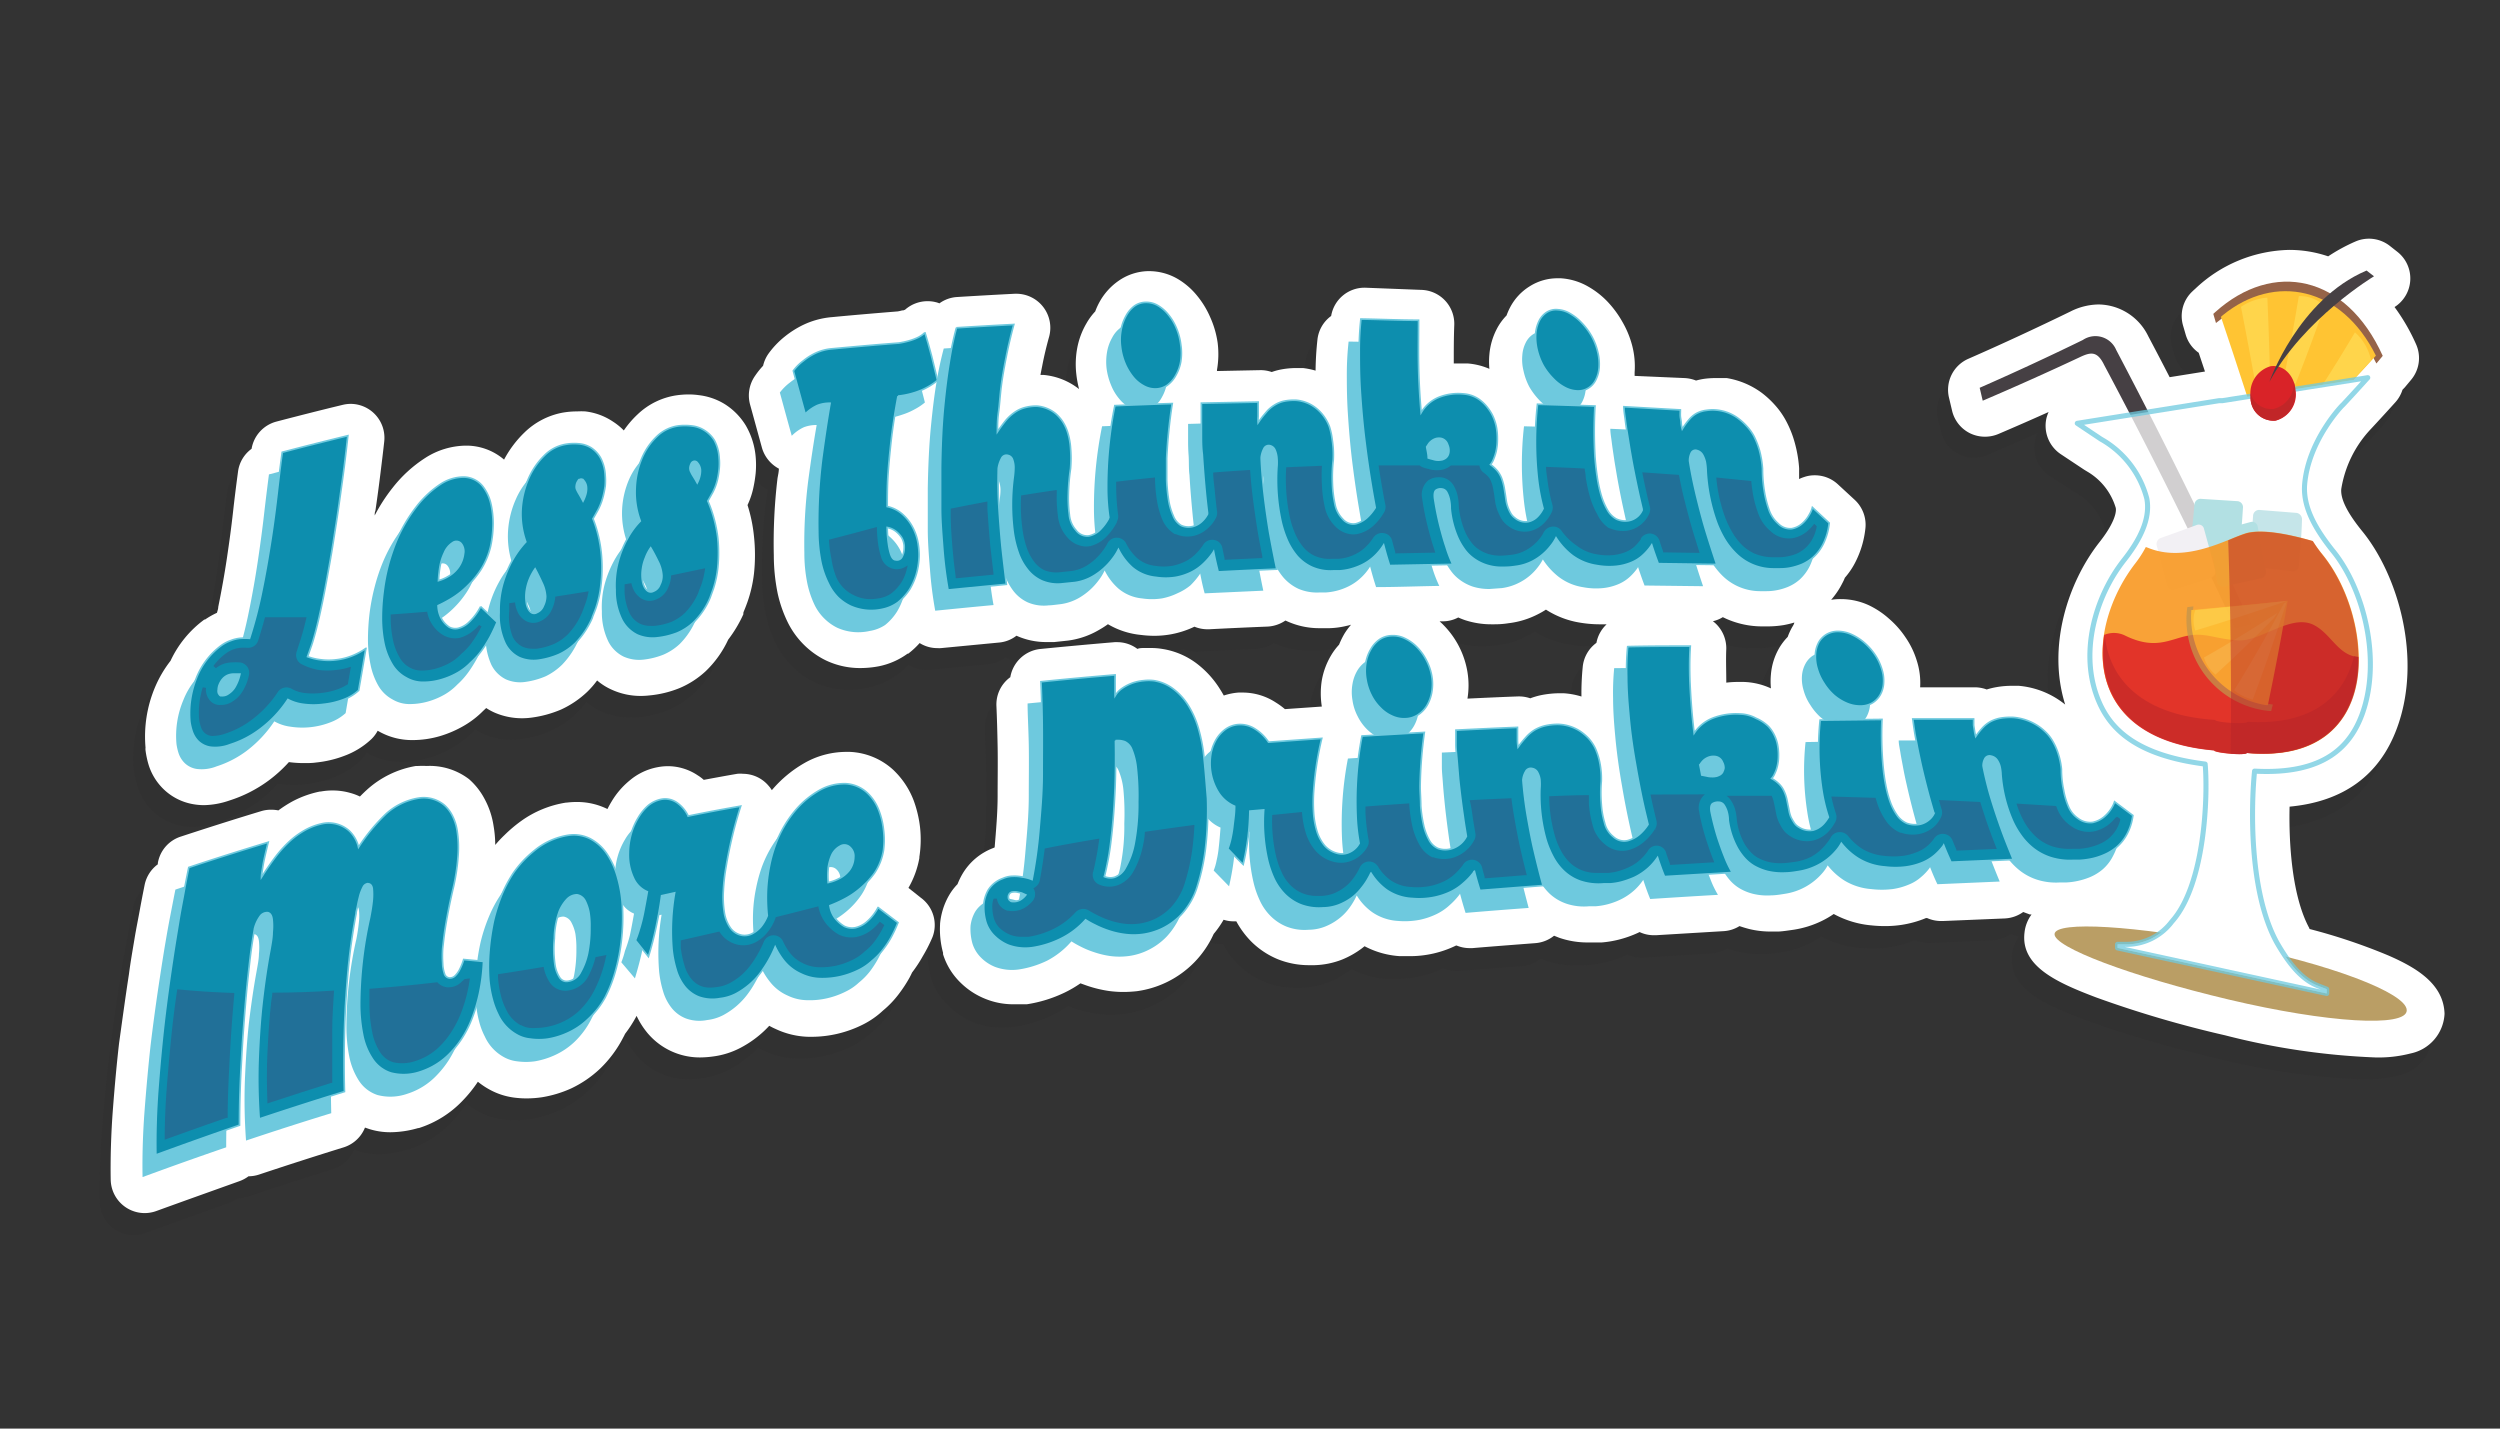 <svg xmlns="http://www.w3.org/2000/svg" viewBox="0 0 252 144"><rect x="0" y="0" width="252" height="144" fill="#333333" stroke="none"/><defs><style>.cls-1{opacity:0.12;}.cls-2{fill:#231f20;}.cls-11,.cls-3{fill:#fff;}.cls-4{fill:#6ec9de;}.cls-5{fill:#0d8eae;stroke-width:0.17px;}.cls-11,.cls-5{stroke:#6ec9de;}.cls-6{fill:#ba9e65;}.cls-7{fill:#966348;}.cls-8{fill:#ffc433;}.cls-9{fill:#ffd54b;}.cls-10{fill:#464044;}.cls-11{stroke-linecap:round;stroke-linejoin:round;stroke-width:0.51px;}.cls-11,.cls-18{opacity:0.75;}.cls-12{fill:#b2e0e3;}.cls-13{fill:#c5e5e9;}.cls-14{fill:#f2f0f4;}.cls-15{fill:#f89822;}.cls-15,.cls-16{opacity:0.9;}.cls-16{fill:#e02828;}.cls-17{fill:#b72428;opacity:0.5;}.cls-19{fill:#c2944c;}.cls-20{fill:#d92328;}.cls-21{fill:#c12628;}.cls-22{fill:#217098;}</style></defs><title>Artboard 14</title><g id="Layer_5" data-name="Layer 5"><g class="cls-1"><path class="cls-2" d="M13.54,77.83a8.88,8.88,0,0,0,.36,1.52,5.86,5.86,0,0,0,1.46,2.37,5.65,5.65,0,0,0,3,1.53,5.49,5.49,0,0,0,1.08.1h0A8,8,0,0,0,22,82.88,13.89,13.89,0,0,0,28,79a11.28,11.28,0,0,0,1.54.11c.4,0,.81,0,1.21-.06a11.6,11.6,0,0,0,2.86-.69,7.88,7.88,0,0,0,2.71-1.68,3.25,3.25,0,0,0,.63-.84l.11.07a6.79,6.79,0,0,0,3.38.88h0a9.83,9.83,0,0,0,2.8-.41A10.24,10.24,0,0,0,45.7,75.3a9.2,9.2,0,0,0,1.92-1.48l.3-.28a7.11,7.11,0,0,0,.82.44,6.78,6.78,0,0,0,2.79.59,9,9,0,0,0,1-.07,11,11,0,0,0,2.94-.82,9.13,9.13,0,0,0,2.63-1.78,8.33,8.33,0,0,0,1-1.15,6,6,0,0,0,1.45.93,7,7,0,0,0,2.95.63,7.57,7.57,0,0,0,.81,0,11.44,11.44,0,0,0,3-.72A9.06,9.06,0,0,0,70,69.84a10.53,10.53,0,0,0,2.28-3.2,12.92,12.92,0,0,0,1.53-2.56,1.17,1.17,0,0,0,0-.11c0-.12.11-.28.4-1.09A13.08,13.08,0,0,0,74.86,60a17.49,17.49,0,0,0,0-3.77,15.15,15.15,0,0,0-.65-3.14,8,8,0,0,0,.57-1.67A13.13,13.13,0,0,0,75,49.91v0a9.53,9.53,0,0,0,0-1.69v-.06A7.6,7.6,0,0,0,74,45,6.5,6.5,0,0,0,72,42.87a6.38,6.38,0,0,0-2.68-.95,9.11,9.11,0,0,0-1.05-.06A8.86,8.86,0,0,0,67,42a7.19,7.19,0,0,0-3.89,1.89,9.81,9.81,0,0,0-1.41,1.65,5.8,5.8,0,0,0-1.09-.9,6.25,6.25,0,0,0-2.74-.93c-.27,0-.54,0-.81,0a8.46,8.46,0,0,0-1.5.14,7.33,7.33,0,0,0-3.83,2,10.51,10.51,0,0,0-2,2.73A5.74,5.74,0,0,0,46,47.07h-.15a7.75,7.75,0,0,0-4.06,1.22,13.37,13.37,0,0,0-3.3,3,17.21,17.21,0,0,0-1.82,2.81h0c0-.16,0-.31.07-.47.19-1.29.36-2.56.51-3.77s.28-2.29.38-3.21a3.41,3.41,0,0,0-1.13-2.94,3.45,3.45,0,0,0-2.26-.85,3.57,3.57,0,0,0-.8.09c-2.23.54-4.48,1.11-6.69,1.7a3.39,3.39,0,0,0-2.49,2.73,3.38,3.38,0,0,0-1.37,2.3c-.16,1.19-.33,2.57-.51,4.12s-.38,3.06-.62,4.67-.54,3.27-.87,4.9c0,.2-.08.4-.13.6a7.21,7.21,0,0,0-1.2.68l-.07,0A10.78,10.78,0,0,0,16,68.86a11.8,11.8,0,0,0-1.6,2.75,12.73,12.73,0,0,0-.92,6A1.1,1.1,0,0,0,13.54,77.83Z"/><path class="cls-2" d="M91.7,92.7l-1.26-1a9.25,9.25,0,0,0,1.1-3,.36.36,0,0,0,0-.1,11.36,11.36,0,0,0-.56-5.7,8.3,8.3,0,0,0-2-3,.94.94,0,0,1-.1-.1A6.85,6.85,0,0,0,84.56,78H84.2a8.54,8.54,0,0,0-4,1,12.08,12.08,0,0,0-3.51,2.85l0,0a2.54,2.54,0,0,0-.35-.46,3.36,3.36,0,0,0-2.55-1.16,4,4,0,0,0-.6,0l-3.37.61a6.7,6.7,0,0,0-.6-.45,5.51,5.51,0,0,0-3-.92,5.74,5.74,0,0,0-1.09.1A6.29,6.29,0,0,0,62.29,81,8.24,8.24,0,0,0,60.51,83q-.24.39-.45.81A6.9,6.9,0,0,0,57,83.12a7.85,7.85,0,0,0-1,.06l-.08,0A10.42,10.42,0,0,0,51.41,85a15.09,15.09,0,0,0-1.68,1.42,10.89,10.89,0,0,0-.94,1.05,12.9,12.9,0,0,0-.16-1.94,8.59,8.59,0,0,0-.91-2.7,7,7,0,0,0-1.57-1.94,6.48,6.48,0,0,0-4.28-1.53,8.24,8.24,0,0,0-.85,0l-.22,0a9.92,9.92,0,0,0-5,2.45l-.65.64a5.54,5.54,0,0,0-1-.38A6.36,6.36,0,0,0,32.37,82a7.4,7.4,0,0,0-1.23.11l-.08,0a10.19,10.19,0,0,0-2.77,1,12.4,12.4,0,0,0-1.4.91,3.53,3.53,0,0,0-.72-.08,3.35,3.35,0,0,0-1,.15c-2.71.82-5.44,1.68-8.12,2.56a3.39,3.39,0,0,0-2.28,2.56l0,.12a3.45,3.45,0,0,0-1.33,2.08c-.16.79-.33,1.66-.5,2.59s-.35,1.81-.53,2.89-.37,2.28-.56,3.51c-.35,2.28-.67,4.62-.95,7-.23,2-.44,4.28-.62,6.64s-.26,4.85-.22,7.1a3.41,3.41,0,0,0,3.42,3.35,3.5,3.5,0,0,0,1.18-.21c2.75-1,5.56-2,8.35-3a3.24,3.24,0,0,0,.94-.49A3.73,3.73,0,0,0,25,120.6c2.82-.94,5.68-1.86,8.52-2.74a3.4,3.4,0,0,0,2.17-2l.41.15a7,7,0,0,0,2.17.33A9.92,9.92,0,0,0,41,115.9l.07,0a10.51,10.51,0,0,0,4.42-2.76,13.32,13.32,0,0,0,1.53-1.91l0,0a7.15,7.15,0,0,0,1.18.79,6.83,6.83,0,0,0,2.49.81,8.18,8.18,0,0,0,1.23.09,10.85,10.85,0,0,0,1.58-.13,11.26,11.26,0,0,0,2.91-.88,10.74,10.74,0,0,0,2.93-2l0,0a12,12,0,0,0,2.35-3.17c.06-.11.11-.22.16-.33a12,12,0,0,0,1.17-1.82,7.73,7.73,0,0,0,1,1.61,6.79,6.79,0,0,0,5.42,2.58,8.41,8.41,0,0,0,1.3-.1,8,8,0,0,0,2.77-.88,10.21,10.21,0,0,0,2-1.36,8.83,8.83,0,0,0,.88-.85c.2.12.41.22.62.32a8.24,8.24,0,0,0,3.36.79h.26a11.19,11.19,0,0,0,2.66-.31,11.7,11.7,0,0,0,2.57-.93,9.14,9.14,0,0,0,2-1.4,9.54,9.54,0,0,0,1.58-1.66,13.67,13.67,0,0,0,1.1-1.67l0,0c.08-.16.17-.32.24-.48A12.83,12.83,0,0,0,92,98.47l0,0a15.57,15.57,0,0,0,.81-1.78A3.4,3.4,0,0,0,91.7,92.7Z"/><path class="cls-2" d="M239.66,98.53a58.29,58.29,0,0,0-8-2.69l0-.07c-1.73-3.16-2.09-8.42-2-12.27,5.43-.51,9.07-3.16,10.82-7.89,2.59-7,.12-15.45-3.51-19.89-1.5-1.85-2.19-3.24-2.1-4.24a11.39,11.39,0,0,1,2.94-6l0,0c.84-.9,1.69-1.83,2.52-2.75a3.36,3.36,0,0,0,.71-1.24l.24-.26.65-.78a3.42,3.42,0,0,0,.48-3.58,20.39,20.39,0,0,0-2.17-3.73,3.41,3.41,0,0,0,.28-5.57l-.75-.59a3.38,3.38,0,0,0-2.1-.72,3.45,3.45,0,0,0-1.34.27A16.75,16.75,0,0,0,233.57,28a11.86,11.86,0,0,0-3.92-.66,14.21,14.21,0,0,0-9.46,3.9l-.2.19-.05,0a3.42,3.42,0,0,0-1,3.5l.27.92a3.43,3.43,0,0,0,1.31,1.83q.32.93.63,1.89l-3.56.57q-1.06-2.07-2.15-4.13l-.07-.14a5.63,5.63,0,0,0-4.94-3.06,6.42,6.42,0,0,0-2.86.71c-3.37,1.65-6.83,3.25-10.28,4.76a3.42,3.42,0,0,0-1.94,3.93l.31,1.3a3.39,3.39,0,0,0,1.78,2.26,3.37,3.37,0,0,0,2.88.09q2.53-1.08,5.07-2.22a3.29,3.29,0,0,0-.23.69A3.42,3.42,0,0,0,206.65,48L209,49.52l.33.2a6.31,6.31,0,0,1,2.85,3.65c.1.54-.28,1.74-1.69,3.51-3.12,4-5.25,10.45-3.41,16.31a10.4,10.4,0,0,0-1.05-.73,8.91,8.91,0,0,0-3.62-1.16h-.65a9.94,9.94,0,0,0-1.59.13,6.52,6.52,0,0,0-1,.25,3.29,3.29,0,0,0-1.21-.23h0c-1.83,0-3.67,0-5.5,0a7.37,7.37,0,0,0-.33-2.67A8.77,8.77,0,0,0,191,66.42a9.22,9.22,0,0,0-1.65-1.87,8.25,8.25,0,0,0-2.11-1.36,6.76,6.76,0,0,0-2.7-.62h-.08a5.89,5.89,0,0,0-.95.08,8.28,8.28,0,0,0,1.14-1.7,4.9,4.9,0,0,0,.24-.52A8.7,8.7,0,0,0,186,58.76a10,10,0,0,0,.94-3.21,3.41,3.41,0,0,0-1.08-2.95L184.18,51a3.42,3.42,0,0,0-2.32-.91,3.47,3.47,0,0,0-1.1.18,4.25,4.25,0,0,0-.49.21c0-.28,0-.58,0-.88a2.09,2.09,0,0,0,0-.25,12.79,12.79,0,0,0-.44-2.54,10.26,10.26,0,0,0-.81-2.07A8.26,8.26,0,0,0,177.75,43a9.19,9.19,0,0,0-1.27-1.16,7.94,7.94,0,0,0-3.55-1.5,1.46,1.46,0,0,0-.22,0c-.32,0-.63-.05-.93-.05a7.15,7.15,0,0,0-1.15.09,5.29,5.29,0,0,0-.79.17,3.33,3.33,0,0,0-1.14-.26l-5-.22c0-.11,0-.23,0-.35a8.35,8.35,0,0,0-.24-2.68,9.89,9.89,0,0,0-.95-2.43,10.29,10.29,0,0,0-1.47-2,8.55,8.55,0,0,0-2-1.57,6.28,6.28,0,0,0-2.74-.81H156a5.32,5.32,0,0,0-2.82.8,5.55,5.55,0,0,0-1.95,2.15,7.32,7.32,0,0,0-.35.81,5.49,5.49,0,0,0-1,1.39,6.76,6.76,0,0,0-.73,2.53,7.93,7.93,0,0,0,0,1.46,6.86,6.86,0,0,0-2.15-.54c-.3,0-.6,0-.88,0h-.56c0-1.31,0-2.61,0-3.86a3.36,3.36,0,0,0-.92-2.47,3.43,3.43,0,0,0-2.4-1.09c-1.93,0-3.9-.09-5.85-.12h-.06a3.41,3.41,0,0,0-3.36,2.85,3.36,3.36,0,0,0-1.38,2.36c-.11.92-.17,2-.19,3.14a6.64,6.64,0,0,0-1.27-.25l-.25,0h-.38a8.27,8.27,0,0,0-1.76.18,6.61,6.61,0,0,0-.76.22A3.44,3.44,0,0,0,126,39.5h0l-4.41.08a.3.3,0,0,0,0-.1,9.18,9.18,0,0,0,.07-2.73,9.53,9.53,0,0,0-.69-2.59,9.15,9.15,0,0,0-1.33-2.2,7.07,7.07,0,0,0-2-1.71,5.66,5.66,0,0,0-2.84-.77h-.11a5.46,5.46,0,0,0-3,1,6.48,6.48,0,0,0-1.86,2.06,8,8,0,0,0-.46,1,6.74,6.74,0,0,0-.89,1.21,7.87,7.87,0,0,0-.89,2.45,8.92,8.92,0,0,0-.11,2.69,10.62,10.62,0,0,0,.28,1.53A6.84,6.84,0,0,0,104,40l-.28,0c0-.28.11-.58.17-.87.19-1,.43-2,.71-3a3.4,3.4,0,0,0-3.3-4.29h-.17c-1.93.1-3.89.21-5.82.33a3.45,3.45,0,0,0-1.78.64l-.36-.11a3.32,3.32,0,0,0-.83-.11,3.42,3.42,0,0,0-2.27.86l-.19.07-.11,0a4,4,0,0,1-.44.11c-2.23.17-4.47.37-6.67.57a8.35,8.35,0,0,0-2.88.79A10.2,10.2,0,0,0,78,36.1a8.8,8.8,0,0,0-1.63,1.71A3.67,3.67,0,0,0,75.79,39a8.14,8.14,0,0,0-.8,1,3.46,3.46,0,0,0-.52,2.88l1.2,4.38a3.41,3.41,0,0,0,1.71,2.11c0,.34-.09.68-.14,1a55,55,0,0,0-.42,7.8A19.1,19.1,0,0,0,77.21,62a12.74,12.74,0,0,0,1.06,3,8.54,8.54,0,0,0,1.79,2.36,8.3,8.3,0,0,0,2,1.39,8.15,8.15,0,0,0,3.51.77,9.87,9.87,0,0,0,1.9-.19,7.38,7.38,0,0,0,2.84-1.25l.07,0A8.29,8.29,0,0,0,91.57,67a3.41,3.41,0,0,0,1.8.52l.35,0c1.91-.2,3.87-.38,5.84-.56a3.35,3.35,0,0,0,1.77-.7h0a7.25,7.25,0,0,0,3.06.63l.74,0c.31,0,.74-.07,1.4-.15a8.39,8.39,0,0,0,3.13-1.07,8,8,0,0,0,.89-.58,8,8,0,0,0,3.3,1.15,10.7,10.7,0,0,0,1.36.09,8.8,8.8,0,0,0,1.72-.16,9.42,9.42,0,0,0,2.32-.75,3.6,3.6,0,0,0,1.31.26h.17c1.92-.1,3.9-.19,5.88-.27a3.41,3.41,0,0,0,1.81-.61l.16.08a8,8,0,0,0,3.36.69h.33l.62,0a9,9,0,0,0,1.68-.23l.47-.12a6,6,0,0,0-.66.89,6.82,6.82,0,0,0-.54,1.12,5.68,5.68,0,0,0-.81,1.07,7.34,7.34,0,0,0-.94,2.52,8.39,8.39,0,0,0,0,2.65l-3.72.26a7.53,7.53,0,0,0-.92-.68,6.19,6.19,0,0,0-3.29-.95h-.47a5.65,5.65,0,0,0-1.48.31c-.12-.22-.24-.43-.37-.63a9.73,9.73,0,0,0-2.3-2.56,7.51,7.51,0,0,0-4.65-1.6l-.71,0-.68.08a3.44,3.44,0,0,0-2-.67h-.29c-2.49.21-5,.45-7.52.7a3.41,3.41,0,0,0-3,2.83,3.4,3.4,0,0,0-1.4,2.91c0,1.12.09,2.48.12,4.06s0,3.26,0,5S99.11,86,99,87.71l-.16.06a6.11,6.11,0,0,0-3.1,2.63,7.35,7.35,0,0,0-.48,1,5.61,5.61,0,0,0-.88,1.17,6.94,6.94,0,0,0-.88,2.8.15.15,0,0,0,0,.07,9,9,0,0,0,.3,2.88s0,.09,0,.14a6.85,6.85,0,0,0,1.71,2.82A7.86,7.86,0,0,0,98,103a7.45,7.45,0,0,0,3,.57,10.23,10.23,0,0,0,1.09-.06l.16,0a13.17,13.17,0,0,0,3.83-1.19,10.74,10.74,0,0,0,1.57-.92l.64.23a11.55,11.55,0,0,0,2.3.55,9.1,9.1,0,0,0,1.39.1,10.62,10.62,0,0,0,1.37-.09,9.89,9.89,0,0,0,5.78-2.9,9.9,9.9,0,0,0,1.95-2.86A11.2,11.2,0,0,0,122,95a3.5,3.5,0,0,0,1,.15h.28a8.55,8.55,0,0,0,1.47,2,8.24,8.24,0,0,0,2.74,1.83,8.43,8.43,0,0,0,3.19.59h.48a8,8,0,0,0,2.77-.56,8.93,8.93,0,0,0,2-1.13l.29-.21a8.85,8.85,0,0,0,3.53,1l1,0a10.5,10.5,0,0,0,2.14-.21,10.83,10.83,0,0,0,2.54-.85l.06,0a3.39,3.39,0,0,0,1.3.26h.29c2.13-.17,4.26-.34,6.33-.49a3.43,3.43,0,0,0,1.9-.76l.5.2a8.68,8.68,0,0,0,2.94.49l.77,0,.67-.05a9.3,9.3,0,0,0,1.67-.27,10.37,10.37,0,0,0,2-.7l.16-.07a3.47,3.47,0,0,0,1.43.31h.22c2.25-.15,4.54-.29,6.81-.42a3.36,3.36,0,0,0,1.61-.51,8.51,8.51,0,0,0,1,.3,9.11,9.11,0,0,0,2.21.26l.63,0c.38,0,.89-.08,1.6-.17a9.64,9.64,0,0,0,2.9-.92,8,8,0,0,0,1.16-.68,9.88,9.88,0,0,0,3.82,1.16c.46,0,.91.06,1.34.06a11,11,0,0,0,1.66-.12,10.12,10.12,0,0,0,2.48-.69l.11-.05a3.36,3.36,0,0,0,1.4.3h.16l6.26-.27a3.46,3.46,0,0,0,1.87-.65c.22.1.44.18.67.26l.17,0a3.73,3.73,0,0,0-.71,1.83c-.4,3.37,3.18,5,7.22,6.53a112.52,112.52,0,0,0,13,3.83,72.28,72.28,0,0,0,15.15,2.22h0a13.25,13.25,0,0,0,3.55-.39,4.29,4.29,0,0,0,3.43-4C245.19,101.35,242.4,99.73,239.66,98.53ZM159.79,67a3.38,3.38,0,0,0-1.38,2.4,26.46,26.46,0,0,0-.13,2.95,7.72,7.72,0,0,0-1.81-.33h-.27a9.76,9.76,0,0,0-2.08.22,6.38,6.38,0,0,0-1,.29,3.38,3.38,0,0,0-1.1-.18h-.14l-5.08.23a8.34,8.34,0,0,0,0-2.68,8.72,8.72,0,0,0-.88-2.59,8.55,8.55,0,0,0-1.54-2.11c-.12-.13-.26-.25-.39-.37h.33a3.43,3.43,0,0,0,1.55-.4c.22.1.45.19.68.27a8.54,8.54,0,0,0,2.73.43h.1c.38,0,.87,0,1.56-.1a8.44,8.44,0,0,0,2.93-.9,7,7,0,0,0,.84-.48,8.94,8.94,0,0,0,3.42,1.31,11,11,0,0,0,1.93.18c.26,0,.52,0,.77,0A3.42,3.42,0,0,0,159.79,67Zm19.74-1.61a6.14,6.14,0,0,0-.46,1,5.8,5.8,0,0,0-.89,1.18,6.38,6.38,0,0,0-.8,2.6,7.39,7.39,0,0,0,0,1.41,7.42,7.42,0,0,0-2.77-.65h-.51a9.87,9.87,0,0,0-1.22.07c0-1.16-.05-2.3,0-3.41a3.43,3.43,0,0,0-1-2.47c-.11-.11-.23-.21-.35-.31a3.28,3.28,0,0,0,1-.41l.36.17a8.9,8.9,0,0,0,3.52.77h.77a8.9,8.9,0,0,0,1.48-.13,9.27,9.27,0,0,0,1.08-.25C179.71,65.11,179.62,65.24,179.53,65.39Z"/></g><path class="cls-3" d="M14.67,75.64A9.1,9.1,0,0,0,15,77.16a5.82,5.82,0,0,0,1.46,2.36,5.67,5.67,0,0,0,3,1.54,6.38,6.38,0,0,0,1.08.1h0a8.28,8.28,0,0,0,2.59-.47,13.53,13.53,0,0,0,3.93-2,13.77,13.77,0,0,0,2.06-1.87,11.27,11.27,0,0,0,1.54.1c.4,0,.81,0,1.21-.06a11.15,11.15,0,0,0,2.86-.68,8,8,0,0,0,2.71-1.68,3.42,3.42,0,0,0,.63-.84l.11.06a6.78,6.78,0,0,0,3.37.88h0a9.82,9.82,0,0,0,2.8-.4,11.12,11.12,0,0,0,2.44-1.06,9.23,9.23,0,0,0,1.92-1.49l.3-.28a5.9,5.9,0,0,0,.82.45,6.94,6.94,0,0,0,2.79.58,7.19,7.19,0,0,0,1-.07,11.34,11.34,0,0,0,2.94-.81,9.7,9.7,0,0,0,2.63-1.78,9,9,0,0,0,1-1.15,5.94,5.94,0,0,0,1.45.92,7,7,0,0,0,3,.64,7.65,7.65,0,0,0,.81-.05,10.69,10.69,0,0,0,3-.72,9,9,0,0,0,2.67-1.71,10.47,10.47,0,0,0,2.28-3.19,13.22,13.22,0,0,0,1.53-2.56l0-.12c0-.11.11-.27.4-1.08A13.21,13.21,0,0,0,76,57.83a17.5,17.5,0,0,0,0-3.77,15.24,15.24,0,0,0-.65-3.15,8,8,0,0,0,.57-1.66,13.48,13.48,0,0,0,.25-1.53v0a9.54,9.54,0,0,0,0-1.69v0a7.55,7.55,0,0,0-1-3.15,6.6,6.6,0,0,0-2.06-2.11,6.37,6.37,0,0,0-2.68-.94,7.31,7.31,0,0,0-1-.07,8.86,8.86,0,0,0-1.25.09,7.21,7.21,0,0,0-3.89,1.9,9.74,9.74,0,0,0-1.41,1.64,6.15,6.15,0,0,0-1.09-.89A6.3,6.3,0,0,0,59,41.47a7.32,7.32,0,0,0-.81,0,8.44,8.44,0,0,0-1.5.13,7.48,7.48,0,0,0-3.83,2,10.85,10.85,0,0,0-2.05,2.73,5.84,5.84,0,0,0-3.71-1.41h-.15a7.73,7.73,0,0,0-4.07,1.23,13.26,13.26,0,0,0-3.29,3,17.21,17.21,0,0,0-1.82,2.81h0c0-.16,0-.32.07-.47.19-1.29.36-2.56.51-3.78s.28-2.28.38-3.2a3.42,3.42,0,0,0-3.39-3.8,3.58,3.58,0,0,0-.8.1c-2.23.54-4.48,1.11-6.69,1.69a3.42,3.42,0,0,0-2.49,2.74A3.38,3.38,0,0,0,24,47.49c-.16,1.19-.34,2.57-.51,4.11s-.38,3.07-.62,4.68-.54,3.27-.87,4.9c0,.2-.08.39-.13.59a8,8,0,0,0-1.2.68l-.07,0a10.82,10.82,0,0,0-3.41,4.16,11.8,11.8,0,0,0-1.6,2.75,12.77,12.77,0,0,0-.92,6A1.1,1.1,0,0,0,14.67,75.64Z"/><path class="cls-3" d="M92.83,90.5l-1.26-1a9.25,9.25,0,0,0,1.1-3,.43.43,0,0,0,0-.11,11.37,11.37,0,0,0,.07-3,11.72,11.72,0,0,0-.63-2.67,8.3,8.3,0,0,0-1.95-3l-.1-.1a6.91,6.91,0,0,0-4.39-1.83h-.36a8.54,8.54,0,0,0-4,1,12.29,12.29,0,0,0-3.51,2.86l0,0a3,3,0,0,0-.35-.47A3.39,3.39,0,0,0,74.91,78a3,3,0,0,0-.6,0c-1.11.19-2.24.4-3.37.61a4.27,4.27,0,0,0-.6-.45,5.44,5.44,0,0,0-3-.93,5.76,5.76,0,0,0-1.09.11,6.09,6.09,0,0,0-2.79,1.34,8.07,8.07,0,0,0-1.78,2.06q-.24.39-.45.81a6.9,6.9,0,0,0-3.08-.71,7.85,7.85,0,0,0-1,.06h-.08a10.56,10.56,0,0,0-4.53,1.85,14.09,14.09,0,0,0-1.68,1.42,12.05,12.05,0,0,0-.94,1,11.45,11.45,0,0,0-.17-1.93,8.26,8.26,0,0,0-.9-2.7,7,7,0,0,0-1.57-2A6.53,6.53,0,0,0,43,77.21a8.19,8.19,0,0,0-.85,0l-.22,0a9.76,9.76,0,0,0-5,2.45c-.22.2-.43.41-.65.63a5.5,5.5,0,0,0-1-.37,6.36,6.36,0,0,0-1.74-.24,6.47,6.47,0,0,0-1.23.11h-.08a10.21,10.21,0,0,0-2.77,1,12.31,12.31,0,0,0-1.4.9,3.51,3.51,0,0,0-.72-.07,3.34,3.34,0,0,0-1,.14c-2.71.82-5.44,1.69-8.12,2.57A3.39,3.39,0,0,0,15.91,87l0,.12a3.42,3.42,0,0,0-1.33,2.07c-.16.8-.33,1.66-.5,2.6s-.35,1.8-.53,2.89S13.15,97,13,98.18c-.35,2.27-.67,4.62-1,7-.23,2-.44,4.29-.62,6.65s-.26,4.85-.22,7.1a3.43,3.43,0,0,0,3.42,3.35,3.5,3.5,0,0,0,1.18-.21c2.75-1,5.56-2,8.35-3a3.53,3.53,0,0,0,.94-.5,3.44,3.44,0,0,0,1.05-.17c2.82-.94,5.68-1.86,8.52-2.74a3.42,3.42,0,0,0,2.17-2l.41.14a7,7,0,0,0,2.17.33,10.26,10.26,0,0,0,2.78-.42l.07,0a10.44,10.44,0,0,0,4.42-2.77,13.21,13.21,0,0,0,1.53-1.9l0,0a7.83,7.83,0,0,0,1.18.79,7,7,0,0,0,2.49.81,9.78,9.78,0,0,0,1.23.08,10.81,10.81,0,0,0,1.58-.12,11.66,11.66,0,0,0,2.91-.88,11.22,11.22,0,0,0,2.93-2l0,0a11.88,11.88,0,0,0,2.35-3.18,3.18,3.18,0,0,0,.16-.32,12.82,12.82,0,0,0,1.17-1.82,8,8,0,0,0,1,1.61,6.88,6.88,0,0,0,5.42,2.58,9.86,9.86,0,0,0,1.3-.1,8.17,8.17,0,0,0,2.77-.88,10.67,10.67,0,0,0,2-1.36,10.12,10.12,0,0,0,.88-.85c.2.11.41.22.62.31a8.25,8.25,0,0,0,3.36.8h.26a11.57,11.57,0,0,0,5.23-1.25,8.52,8.52,0,0,0,2-1.4,9.85,9.85,0,0,0,1.58-1.65,13.75,13.75,0,0,0,1.1-1.68l0,0c.08-.16.17-.32.24-.49a13.46,13.46,0,0,0,1.09-1.66l0,0A15.57,15.57,0,0,0,94,94.45,3.4,3.4,0,0,0,92.83,90.5Z"/><path class="cls-3" d="M240.79,96.33a58.29,58.29,0,0,0-8-2.69l0-.06c-1.73-3.16-2.09-8.42-2-12.27,5.43-.51,9.07-3.16,10.82-7.9,2.59-7,.12-15.45-3.51-19.88-1.5-1.85-2.19-3.24-2.1-4.24a11.43,11.43,0,0,1,2.94-6l0,0c.84-.9,1.69-1.83,2.52-2.75a3.4,3.4,0,0,0,.71-1.25l.24-.25.65-.78a3.41,3.41,0,0,0,.47-3.58,19.81,19.81,0,0,0-2.16-3.73,3.41,3.41,0,0,0,.28-5.57l-.75-.59a3.41,3.41,0,0,0-3.44-.46,17.52,17.52,0,0,0-2.78,1.51,12.13,12.13,0,0,0-3.93-.65,14.16,14.16,0,0,0-9.45,3.9l-.2.18-.05.05a3.41,3.41,0,0,0-1,3.49l.27.93a3.37,3.37,0,0,0,1.31,1.82l.63,1.89-3.56.57c-.71-1.38-1.43-2.76-2.15-4.12l-.07-.14a5.63,5.63,0,0,0-4.94-3.07,6.44,6.44,0,0,0-2.86.72c-3.37,1.64-6.83,3.25-10.28,4.76a3.41,3.41,0,0,0-1.94,3.92l.31,1.31a3.41,3.41,0,0,0,1.78,2.26,3.45,3.45,0,0,0,1.54.36,3.49,3.49,0,0,0,1.34-.27q2.53-1.08,5.07-2.22a3.41,3.41,0,0,0-.23.68,3.44,3.44,0,0,0,1.47,3.58l2.35,1.56.33.2a6.31,6.31,0,0,1,2.85,3.65c.1.54-.28,1.74-1.69,3.51-3.12,4-5.25,10.44-3.41,16.31a9,9,0,0,0-1.05-.73,8.62,8.62,0,0,0-3.62-1.16h-.65a8.9,8.9,0,0,0-1.59.13,7.94,7.94,0,0,0-1,.24,3.51,3.51,0,0,0-1.21-.22h0l-5.5,0a7.31,7.31,0,0,0-.33-2.66,8.5,8.5,0,0,0-1.14-2.37,9.22,9.22,0,0,0-1.65-1.87A8.57,8.57,0,0,0,188.36,61a6.74,6.74,0,0,0-2.7-.61h-.08a5.9,5.9,0,0,0-1,.07,8,8,0,0,0,1.14-1.7,4.12,4.12,0,0,0,.24-.52,7.7,7.7,0,0,0,1.11-1.67,9.69,9.69,0,0,0,.95-3.2,3.43,3.43,0,0,0-1.08-3l-1.68-1.55a3.4,3.4,0,0,0-2.32-.91,3.21,3.21,0,0,0-1.1.18,3,3,0,0,0-.49.2q0-.42,0-.87a2.26,2.26,0,0,0,0-.26,12.92,12.92,0,0,0-.44-2.54,10.5,10.5,0,0,0-.81-2.07,8,8,0,0,0-1.23-1.77,9.27,9.27,0,0,0-1.27-1.17,8.17,8.17,0,0,0-3.55-1.5l-.22,0c-.32,0-.63,0-.93,0a8.53,8.53,0,0,0-1.15.08,6.93,6.93,0,0,0-.79.17,3.57,3.57,0,0,0-1.14-.25l-5.05-.22c0-.12,0-.23,0-.35a8.32,8.32,0,0,0-.24-2.68,9.59,9.59,0,0,0-1-2.43,10.36,10.36,0,0,0-1.47-2,8.5,8.5,0,0,0-2-1.56,6.3,6.3,0,0,0-2.74-.82h-.29a5.23,5.23,0,0,0-2.82.8,5.48,5.48,0,0,0-2,2.15,6.44,6.44,0,0,0-.35.8,5.67,5.67,0,0,0-1,1.39,6.81,6.81,0,0,0-.73,2.54,7.82,7.82,0,0,0,0,1.45,6.86,6.86,0,0,0-2.15-.54c-.3,0-.6,0-.88,0l-.56,0c0-1.32,0-2.62.05-3.87a3.42,3.42,0,0,0-3.32-3.55L137.6,29h-.06a3.41,3.41,0,0,0-3.36,2.85,3.4,3.4,0,0,0-1.38,2.37,31.35,31.35,0,0,0-.19,3.14,7.52,7.52,0,0,0-1.27-.26l-.25,0h-.38a8.27,8.27,0,0,0-1.76.18,6.61,6.61,0,0,0-.76.22,3.45,3.45,0,0,0-1.11-.19h0l-4.41.09a.44.44,0,0,0,0-.1,9.24,9.24,0,0,0,.07-2.74A9.53,9.53,0,0,0,122,32a9.08,9.08,0,0,0-1.33-2.19,7.28,7.28,0,0,0-2-1.72,5.76,5.76,0,0,0-2.84-.76h-.11a5.4,5.4,0,0,0-3,1,6.28,6.28,0,0,0-1.86,2.06,6.81,6.81,0,0,0-.46,1,6.41,6.41,0,0,0-.89,1.21A7.78,7.78,0,0,0,108.6,35a8.91,8.91,0,0,0-.11,2.69,10.87,10.87,0,0,0,.28,1.53,6.76,6.76,0,0,0-3.61-1.43l-.28,0c.05-.29.11-.58.17-.88.19-1,.43-2,.71-3a3.43,3.43,0,0,0-3.3-4.3h-.17c-1.93.1-3.89.21-5.82.33a3.37,3.37,0,0,0-1.78.64,1.9,1.9,0,0,0-.36-.12,3.31,3.31,0,0,0-.83-.1,3.42,3.42,0,0,0-2.27.86l-.19.07-.11,0a3.93,3.93,0,0,1-.44.1c-2.23.18-4.47.37-6.67.58a8.35,8.35,0,0,0-2.88.79,9.68,9.68,0,0,0-1.84,1.17,8.8,8.8,0,0,0-1.63,1.71,3.5,3.5,0,0,0-.55,1.23,8.14,8.14,0,0,0-.8,1,3.46,3.46,0,0,0-.52,2.88l1.2,4.37a3.46,3.46,0,0,0,1.71,2.12c0,.33-.09.68-.14,1A55,55,0,0,0,78,56a19.29,19.29,0,0,0,.39,3.82,12.9,12.9,0,0,0,1.06,3,8.47,8.47,0,0,0,1.78,2.36,8.3,8.3,0,0,0,2,1.38,8,8,0,0,0,3.5.78,10,10,0,0,0,1.91-.19,7.4,7.4,0,0,0,2.84-1.26.18.18,0,0,0,.07,0,8.16,8.16,0,0,0,1.15-1.07,3.35,3.35,0,0,0,1.8.51,2.11,2.11,0,0,0,.35,0l5.84-.56a3.34,3.34,0,0,0,1.77-.69h0a7.25,7.25,0,0,0,3.06.64l.74,0,1.4-.15a8.24,8.24,0,0,0,3.13-1.08,9.53,9.53,0,0,0,.89-.57A8.06,8.06,0,0,0,115,64a10.7,10.7,0,0,0,1.36.09,9.65,9.65,0,0,0,1.72-.16,9.43,9.43,0,0,0,2.32-.76,3.4,3.4,0,0,0,1.31.26h.17c1.92-.1,3.9-.19,5.88-.27a3.5,3.5,0,0,0,1.81-.61l.16.07a7.83,7.83,0,0,0,3.36.7h.33l.62,0a8.22,8.22,0,0,0,1.68-.23,4.05,4.05,0,0,0,.47-.12,7.32,7.32,0,0,0-.66.89,8.31,8.31,0,0,0-.55,1.12,6.48,6.48,0,0,0-.8,1.07,7.42,7.42,0,0,0-.94,2.52,8.4,8.4,0,0,0,0,2.65l-3.72.26a7.44,7.44,0,0,0-.92-.67,6.11,6.11,0,0,0-3.29-1l-.47,0a6.08,6.08,0,0,0-1.48.3c-.12-.21-.24-.42-.37-.62a9.6,9.6,0,0,0-2.3-2.56,7.7,7.7,0,0,0-3.54-1.52,6.65,6.65,0,0,0-1.11-.09l-.71,0c-.23,0-.46,0-.68.09a3.4,3.4,0,0,0-2-.68l-.29,0c-2.49.21-5,.44-7.52.69a3.43,3.43,0,0,0-3,2.84,3.4,3.4,0,0,0-1.4,2.91c.05,1.12.09,2.48.12,4.05s0,3.27,0,5-.16,3.48-.3,5.2l-.16.07a6.11,6.11,0,0,0-3.1,2.63,7.25,7.25,0,0,0-.48,1,5.79,5.79,0,0,0-.88,1.17,7,7,0,0,0-.88,2.81.13.13,0,0,0,0,.06,9,9,0,0,0,.3,2.88s0,.1,0,.15a6.82,6.82,0,0,0,1.71,2.81,7.54,7.54,0,0,0,2.49,1.66,7.45,7.45,0,0,0,3,.57c.35,0,.72,0,1.09,0l.16,0a13.48,13.48,0,0,0,3.83-1.19,11.72,11.72,0,0,0,1.57-.92l.64.23a12.37,12.37,0,0,0,2.29.55,10.85,10.85,0,0,0,1.4.09,12.73,12.73,0,0,0,1.37-.08,10,10,0,0,0,2.92-.87,9.94,9.94,0,0,0,4.81-4.9,10,10,0,0,0,1-1.43,3.2,3.2,0,0,0,1,.16h.28a9,9,0,0,0,1.47,2,8.24,8.24,0,0,0,2.74,1.83,8.43,8.43,0,0,0,3.19.59h.48a8.23,8.23,0,0,0,2.77-.56,8.93,8.93,0,0,0,2-1.13l.28-.22a8.78,8.78,0,0,0,3.54,1c.33,0,.65,0,1,0a10.59,10.59,0,0,0,4.68-1.07l.06,0a3.39,3.39,0,0,0,1.3.26h.29c2.13-.18,4.26-.34,6.33-.5a3.42,3.42,0,0,0,1.9-.75l.5.2A8.68,8.68,0,0,0,160,95l.77,0,.67,0a10.29,10.29,0,0,0,1.67-.27,11.11,11.11,0,0,0,2-.7l.16-.08a3.32,3.32,0,0,0,1.43.32h.22l6.81-.41a3.36,3.36,0,0,0,1.61-.51c.32.11.65.21,1,.3a9.12,9.12,0,0,0,2.21.25h.63c.38,0,.89-.08,1.6-.18a9.9,9.9,0,0,0,2.9-.91,9,9,0,0,0,1.16-.68,9.71,9.71,0,0,0,3.82,1.15,12.41,12.41,0,0,0,1.34.07,11,11,0,0,0,1.66-.12,10.58,10.58,0,0,0,2.48-.69l.11,0a3.52,3.52,0,0,0,1.4.3h.16l6.26-.26a3.46,3.46,0,0,0,1.87-.65l.67.25.17,0a3.73,3.73,0,0,0-.71,1.83c-.4,3.36,3.18,5,7.22,6.53a110.7,110.7,0,0,0,13,3.82,71.75,71.75,0,0,0,15.14,2.23h0a12.86,12.86,0,0,0,3.55-.4,4.29,4.29,0,0,0,3.43-4C246.32,99.15,243.52,97.53,240.79,96.33ZM160.92,64.8a3.4,3.4,0,0,0-1.38,2.41,26.46,26.46,0,0,0-.13,3,7.72,7.72,0,0,0-1.81-.33h-.27a9.77,9.77,0,0,0-2.08.21,7.8,7.8,0,0,0-1,.3,3.44,3.44,0,0,0-1.1-.19H153c-1.68.06-3.38.14-5.08.22a8.34,8.34,0,0,0,0-2.68A8.78,8.78,0,0,0,145.5,63c-.12-.13-.26-.25-.39-.37h.33a3.3,3.3,0,0,0,1.55-.39c.22.1.45.19.68.27a8.54,8.54,0,0,0,2.73.42h.1c.37,0,.87,0,1.56-.11a8.63,8.63,0,0,0,2.93-.89,7.87,7.87,0,0,0,.84-.48,8.94,8.94,0,0,0,3.42,1.31,12,12,0,0,0,1.93.17c.26,0,.52,0,.77,0A3.39,3.39,0,0,0,160.92,64.8Zm19.74-1.6a6.14,6.14,0,0,0-.46,1,5.8,5.8,0,0,0-.89,1.18,6.33,6.33,0,0,0-.8,2.6,7.4,7.4,0,0,0,0,1.41,7,7,0,0,0-2.77-.65h-.51a9.87,9.87,0,0,0-1.22.07c0-1.16-.05-2.31,0-3.42a3.45,3.45,0,0,0-1-2.47,3.27,3.27,0,0,0-.35-.3,3.28,3.28,0,0,0,1-.41l.36.17a8.9,8.9,0,0,0,3.52.76l.77,0a10.12,10.12,0,0,0,1.48-.13,9.37,9.37,0,0,0,1.08-.26C180.84,62.91,180.75,63.05,180.66,63.2Z"/><path class="cls-4" d="M18,75.92a2.51,2.51,0,0,0,.62,1,2.23,2.23,0,0,0,1.21.59,4.05,4.05,0,0,0,2-.26,10.31,10.31,0,0,0,3-1.54,12.14,12.14,0,0,0,2.82-3,4.4,4.4,0,0,0,1.63.54,7.78,7.78,0,0,0,4-.43,4.73,4.73,0,0,0,1.56-.94c.24-1.41.49-2.82.73-4.23a6.57,6.57,0,0,1-3,1.15,5.94,5.94,0,0,1-1.52,0,5.33,5.33,0,0,1-1.35-.36l.39-1.21q.39-1.22.75-2.85c.25-1.1.49-2.27.73-3.53s.46-2.56.68-3.9.41-2.65.6-3.94.35-2.52.5-3.71.28-2.24.38-3.16c-2.21.54-4.41,1.1-6.62,1.68-.15,1.16-.32,2.51-.49,4s-.39,3.13-.64,4.8-.55,3.36-.9,5.07a45.11,45.11,0,0,1-1.27,4.88h-.92a4.75,4.75,0,0,0-.9.21,3.84,3.84,0,0,0-1,.51,7.5,7.5,0,0,0-2.5,3.26A9.28,9.28,0,0,0,17.79,75,5.39,5.39,0,0,0,18,75.92Zm2.57-4.2a1.2,1.2,0,0,1,.09-.45,2.36,2.36,0,0,1,.16-.35,1.67,1.67,0,0,1,.22-.3,1.25,1.25,0,0,1,.53-.37,1.5,1.5,0,0,1,.56-.11c.2,0,.41,0,.62,0a3.83,3.83,0,0,1-.52,1.33,1.94,1.94,0,0,1-.61.63,1,1,0,0,1-.72.21.17.17,0,0,1-.18-.06.5.5,0,0,1-.12-.17A.92.92,0,0,1,20.59,71.72Z"/><path class="cls-4" d="M38.15,69.14a3.62,3.62,0,0,0,1.43,1.37,3.32,3.32,0,0,0,1.73.46,6.7,6.7,0,0,0,1.84-.26A7.43,7.43,0,0,0,44.83,70a5.83,5.83,0,0,0,1.27-1,7.79,7.79,0,0,0,1.11-1.24,13,13,0,0,0,.84-1.33,15.58,15.58,0,0,0,.7-1.51L47.1,63.35A5.9,5.9,0,0,1,45.87,65a2.5,2.5,0,0,1-1,.56,1.32,1.32,0,0,1-1-.12,2.68,2.68,0,0,1-.65-.66,2.9,2.9,0,0,1-.45-1.5,14.69,14.69,0,0,0,1.3-.69,8.81,8.81,0,0,0,1.55-1.19,9.51,9.51,0,0,0,1.45-1.75,7.45,7.45,0,0,0,1-2.4A9.91,9.91,0,0,0,48.36,55,8.45,8.45,0,0,0,48.14,53a4.44,4.44,0,0,0-.85-1.81,2.47,2.47,0,0,0-1.9-.92A4.3,4.3,0,0,0,43,51a10,10,0,0,0-2.42,2.23A15.19,15.19,0,0,0,38.5,56.9a19,19,0,0,0-.73,2.24,21.31,21.31,0,0,0-.51,2.62,22.7,22.7,0,0,0-.17,2.72A12.27,12.27,0,0,0,37.35,67,7,7,0,0,0,38.15,69.14ZM43,59.21a6.08,6.08,0,0,1,.42-1.29,2.26,2.26,0,0,1,.83-1,.61.61,0,0,1,.86.1,1.26,1.26,0,0,1,.25,1,3,3,0,0,1-.53,1.39,3.7,3.7,0,0,1-.86.83,4.43,4.43,0,0,1-1.15.51A9.91,9.91,0,0,1,43,59.21Z"/><path class="cls-4" d="M51,68.48a3.56,3.56,0,0,0,2,.25,7.87,7.87,0,0,0,2-.56A6.23,6.23,0,0,0,56.66,67a8.43,8.43,0,0,0,1.69-2.56c0-.08.16-.39.36-.94a10.86,10.86,0,0,0,.5-2.16,15.57,15.57,0,0,0,.08-3.11,13.11,13.11,0,0,0-.86-3.77c.17-.3.34-.6.5-.9a5.63,5.63,0,0,0,.51-1.3,9.29,9.29,0,0,0,.21-1.14,7,7,0,0,0,0-1.11,4.05,4.05,0,0,0-.46-1.74,2.84,2.84,0,0,0-.94-1A2.73,2.73,0,0,0,57,46.87a5.42,5.42,0,0,0-1.39.06A4,4,0,0,0,53.58,48,7.42,7.42,0,0,0,52,50.32a9.36,9.36,0,0,0-.78,3.08,8.77,8.77,0,0,0,.42,3.42,8.72,8.72,0,0,0-1.35,1.87,11.32,11.32,0,0,0-.93,2.22,9.5,9.5,0,0,0-.4,3,6.64,6.64,0,0,0,.57,3.1A3.23,3.23,0,0,0,51,68.48Zm5.9-17.77a.43.43,0,0,1,.29-.22.36.36,0,0,1,.33.17,1.22,1.22,0,0,1,.26.67,2.39,2.39,0,0,1-.07.66,3,3,0,0,1-.29.71c-.06-.11-.12-.22-.17-.33s-.13-.23-.21-.36a4,4,0,0,1-.22-.42.75.75,0,0,1-.08-.45A1.06,1.06,0,0,1,56.89,50.71ZM51.71,61.65A5.2,5.2,0,0,1,52,60.54a4.48,4.48,0,0,1,.55-1c.22.4.45.86.69,1.39a3.63,3.63,0,0,1,.35,1.42,2.3,2.3,0,0,1-.23.94,1.18,1.18,0,0,1-.66.69.54.54,0,0,1-.55,0,1.15,1.15,0,0,1-.31-.35,1.71,1.71,0,0,1-.19-.59A4.65,4.65,0,0,1,51.71,61.65Z"/><path class="cls-4" d="M61.34,64.7a3.42,3.42,0,0,0,1.53,1.49,3.88,3.88,0,0,0,2,.3,7.79,7.79,0,0,0,2-.5,5.67,5.67,0,0,0,1.65-1.08,7.68,7.68,0,0,0,1.64-2.46c0-.08.15-.38.34-.91A9.72,9.72,0,0,0,71,59.42a14.07,14.07,0,0,0,0-3.05,13,13,0,0,0-1-3.72l.48-.87A5.43,5.43,0,0,0,71,50.51a8.36,8.36,0,0,0,.18-1.12,6.6,6.6,0,0,0,0-1.09,4.11,4.11,0,0,0-.52-1.72,2.91,2.91,0,0,0-2.24-1.46,5.06,5.06,0,0,0-1.4,0,3.79,3.79,0,0,0-2.07,1,6.77,6.77,0,0,0-1.54,2.21,8.69,8.69,0,0,0-.7,3,8.51,8.51,0,0,0,.52,3.37,8.38,8.38,0,0,0-1.32,1.8A11,11,0,0,0,61,58.71a9.1,9.1,0,0,0-.33,2.92A6.69,6.69,0,0,0,61.34,64.7Zm7-15.81a.4.4,0,0,1,.29-.2.36.36,0,0,1,.33.17,1.19,1.19,0,0,1,.28.67,1.92,1.92,0,0,1,0,.64,2.55,2.55,0,0,1-.27.7c-.06-.11-.12-.23-.19-.34s-.13-.23-.21-.35a3.92,3.92,0,0,1-.24-.42.68.68,0,0,1-.09-.44A1,1,0,0,1,68.35,48.89ZM63.41,59.5a5,5,0,0,1,.3-1.08,4.84,4.84,0,0,1,.53-1c.24.4.48.87.73,1.39a3.37,3.37,0,0,1,.4,1.41,2.12,2.12,0,0,1-.21.91,1.09,1.09,0,0,1-.65.66.56.56,0,0,1-.55,0,1.32,1.32,0,0,1-.32-.35,1.63,1.63,0,0,1-.21-.6A4.2,4.2,0,0,1,63.41,59.5Z"/><path class="cls-4" d="M92.34,37.3c-.08-.29-.15-.55-.22-.78l-.24-.79a2.87,2.87,0,0,1-.77.51,4.92,4.92,0,0,1-.85.31,6.61,6.61,0,0,1-1,.22c-2.25.18-4.51.37-6.75.58a4.71,4.71,0,0,0-1.69.45,6.48,6.48,0,0,0-1.21.77,5.13,5.13,0,0,0-1,1c.4,1.46.79,2.91,1.2,4.36a4.13,4.13,0,0,1,1.23-.87,3.61,3.61,0,0,1,1.28-.22q-.42,2.4-.85,5.61a50.79,50.79,0,0,0-.39,7.31,15.22,15.22,0,0,0,.31,3.1,9.7,9.7,0,0,0,.75,2.18,5,5,0,0,0,1.06,1.41,4.89,4.89,0,0,0,1.2.83,5.18,5.18,0,0,0,3.27.32A3.9,3.9,0,0,0,89.22,63a5.41,5.41,0,0,0,1.2-1.35,6.44,6.44,0,0,0,.87-2.48,6.64,6.64,0,0,0,0-1.94,5.56,5.56,0,0,0-.54-1.76,4.49,4.49,0,0,0-1.07-1.37,3.38,3.38,0,0,0-1.52-.77c0-.9,0-1.93.07-3.07.06-1,.16-2.16.32-3.52s.38-2.88.69-4.54A8.65,8.65,0,0,0,91,41.78a6.6,6.6,0,0,0,1.23-.54,5.63,5.63,0,0,0,1-.67c-.22-.88-.43-1.68-.63-2.39C92.49,37.88,92.42,37.59,92.34,37.3Zm-3.4,18.43a2.9,2.9,0,0,1,.6.65,2,2,0,0,1,.25,1.12,1.75,1.75,0,0,1-.24.86.55.55,0,0,1-.61.26c-.22,0-.39-.21-.5-.55A6.33,6.33,0,0,1,88.19,57a14.53,14.53,0,0,1-.11-1.59A2.07,2.07,0,0,1,88.94,55.73Z"/><path class="cls-4" d="M99.65,57.27c-.11-1.14-.21-2.39-.3-3.77s-.11-2.74-.07-4.1a2.8,2.8,0,0,1,.32-.95.53.53,0,0,1,.64-.31.63.63,0,0,1,.48.44,2.68,2.68,0,0,1,.13.74,6.5,6.5,0,0,1-.08,1,21.88,21.88,0,0,0,0,5.57,10.26,10.26,0,0,0,.49,2,5.94,5.94,0,0,0,.9,1.69,3.85,3.85,0,0,0,1.44,1.14,4.12,4.12,0,0,0,2.11.3c.26,0,.69-.06,1.27-.13a5.12,5.12,0,0,0,1.85-.66,6.59,6.59,0,0,0,1.91-1.73,5.17,5.17,0,0,0,.61-1,5.85,5.85,0,0,0,1.38,1.82,4.31,4.31,0,0,0,2.39,1,6.61,6.61,0,0,0,2,0,6.35,6.35,0,0,0,1.61-.54A5.33,5.33,0,0,0,120,59a7.71,7.71,0,0,0,.92-1.09l.06-.1c.13.7.28,1.38.45,2l5.91-.27c-.25-1.2-.49-2.44-.71-3.71-.19-1.09-.36-2.3-.53-3.61s-.27-2.63-.32-3.93a2.5,2.5,0,0,1,.27-.9.52.52,0,0,1,.62-.3.73.73,0,0,1,.51.46,2.5,2.5,0,0,1,.18.74,6.36,6.36,0,0,1,0,1,19.75,19.75,0,0,0,.39,5.32,9.85,9.85,0,0,0,.61,1.93,6.23,6.23,0,0,0,1,1.66,4.57,4.57,0,0,0,1.52,1.15,4.77,4.77,0,0,0,2.14.37l.62,0a5.65,5.65,0,0,0,1-.15,5.84,5.84,0,0,0,1.26-.45,5.09,5.09,0,0,0,1.31-.91,5.36,5.36,0,0,0,.9-1.1q.28,1.09.6,2.07c2.12,0,4.25-.09,6.37-.12a12.08,12.08,0,0,1-.69-1.78c-.18-.56-.38-1.25-.59-2.08a26.37,26.37,0,0,1-.56-2.79c0-.44,0-.71.15-.82a.79.79,0,0,1,.57-.13.6.6,0,0,1,.49.32,2.85,2.85,0,0,1,.26.65,4.13,4.13,0,0,1,.11,1,9.42,9.42,0,0,0,.77,3,6,6,0,0,0,.64,1.08,4,4,0,0,0,.94.95,4.63,4.63,0,0,0,1.29.67,5.43,5.43,0,0,0,1.69.24l1.24-.09a5.38,5.38,0,0,0,1.77-.56A5.44,5.44,0,0,0,155,57.19a4.8,4.8,0,0,0,.52-.8,7.08,7.08,0,0,0,1.55,1.72,5.4,5.4,0,0,0,2.51,1.08,7,7,0,0,0,2,.09,5.4,5.4,0,0,0,1.56-.4,4,4,0,0,0,1.15-.74,5.4,5.4,0,0,0,.81-.94.41.41,0,0,0,0-.09c.21.65.43,1.28.67,1.91l5.9.07c-.38-1.11-.74-2.25-1.1-3.43-.3-1-.6-2.13-.91-3.35s-.55-2.44-.74-3.64a1.77,1.77,0,0,1,.18-.82.46.46,0,0,1,.59-.24.94.94,0,0,1,.56.46,2.4,2.4,0,0,1,.25.69,4.74,4.74,0,0,1,.1.89,18.45,18.45,0,0,0,.94,4.93,11.2,11.2,0,0,0,.82,1.8A7.64,7.64,0,0,0,173.59,58a5.42,5.42,0,0,0,3.82,1.59H178a5.44,5.44,0,0,0,1-.08,5.68,5.68,0,0,0,1.22-.35,4.28,4.28,0,0,0,1.21-.76,4.65,4.65,0,0,0,1-1.35,6.64,6.64,0,0,0,.59-2.09l-1.69-1.57a3.86,3.86,0,0,1-1,1.62,2.15,2.15,0,0,1-1.07.52,1.69,1.69,0,0,1-1.37-.51,3.24,3.24,0,0,1-.93-1.43,9.53,9.53,0,0,1-.46-1.84,13.62,13.62,0,0,1-.18-2.26A9.47,9.47,0,0,0,176,47.6a7.12,7.12,0,0,0-.55-1.43,4.62,4.62,0,0,0-.72-1.05,5.84,5.84,0,0,0-.79-.73,4.7,4.7,0,0,0-2.06-.87,5.16,5.16,0,0,0-1.25,0,2.94,2.94,0,0,0-1,.32,3.09,3.09,0,0,0-.76.65,7.78,7.78,0,0,0-.65.92,5.49,5.49,0,0,1-.12-.61c0-.22,0-.44-.07-.64s0-.46,0-.69l-5.71-.25c0,.43.09.89.15,1.39s.14,1,.22,1.55.2,1.22.31,1.89c.21,1.18.45,2.39.73,3.65.13.6.28,1.24.44,1.91a1.91,1.91,0,0,1-.45.64,1.79,1.79,0,0,1-1,.47,2,2,0,0,1-1.16-.18,2.3,2.3,0,0,1-.91-.94,6.79,6.79,0,0,1-.63-1.51,13.34,13.34,0,0,1-.4-1.85c-.09-.66-.17-1.33-.21-2a42.75,42.75,0,0,1,0-5.08c-1.93-.07-3.86-.14-5.79-.19a33.68,33.68,0,0,0,0,7.6,20.59,20.59,0,0,0,.55,2.92v0a3.47,3.47,0,0,1-.52.75,1.88,1.88,0,0,1-1,.57,1.65,1.65,0,0,1-1.34-.4,1.4,1.4,0,0,1-.43-.5,4.36,4.36,0,0,1-.27-.59,3.18,3.18,0,0,1-.17-.71c-.07-.5-.14-.92-.2-1.27a5.39,5.39,0,0,0-.27-1,2.63,2.63,0,0,0-.44-.73,3.58,3.58,0,0,0-.66-.61,2,2,0,0,0,.29-.49,4.42,4.42,0,0,0,.26-.8,5.45,5.45,0,0,0,.14-1.07,8.1,8.1,0,0,0-.07-1.27,5.45,5.45,0,0,0-.23-.87,4.27,4.27,0,0,0-.58-1.09,4.11,4.11,0,0,0-1-1,3.13,3.13,0,0,0-1.53-.52,5.26,5.26,0,0,0-2.51.35A3.75,3.75,0,0,0,142,43.88c-.14-1.62-.22-3.2-.25-4.76s0-3.08,0-4.56c-1.94-.06-3.88-.1-5.81-.13a29.71,29.71,0,0,0-.18,3.24c0,1,0,2.36.1,3.93s.24,3.36.5,5.38c.19,1.48.4,2.94.65,4.39.11.67.23,1.36.37,2.07l0,0a4.32,4.32,0,0,1-.83,1,2.5,2.5,0,0,1-1.13.63,1.39,1.39,0,0,1-1.32-.48,2.76,2.76,0,0,1-.78-1.51,10.42,10.42,0,0,1-.25-2,15.87,15.87,0,0,1,.08-2.46,10.55,10.55,0,0,0-.1-2,8.37,8.37,0,0,0-.39-1.52,4.38,4.38,0,0,0-.6-1.1,5.09,5.09,0,0,0-.72-.74,3.65,3.65,0,0,0-2-.82,5,5,0,0,0-1.26.09,3.22,3.22,0,0,0-1,.42,3.66,3.66,0,0,0-.84.75,12.25,12.25,0,0,0-.77,1c0-.21,0-.42,0-.66v-.69c0-.25,0-.49,0-.74-1.9,0-3.81.07-5.71.12,0,.45,0,.95,0,1.49s0,1,.05,1.66,0,1.31.09,2c.07,1.26.18,2.57.31,3.93.06.64.14,1.33.22,2.06a2.48,2.48,0,0,1-.52.72,2.15,2.15,0,0,1-1,.58,1.88,1.88,0,0,1-1.14-.12,2,2,0,0,1-.82-1,6.6,6.6,0,0,1-.45-1.6,13.31,13.31,0,0,1-.19-2c0-.72,0-1.44,0-2.17a49.32,49.32,0,0,1,.57-5.52q-2.89.09-5.79.21a40.82,40.82,0,0,0-.82,8.24,22.3,22.3,0,0,0,.2,3,.41.41,0,0,1,0,.09,4.38,4.38,0,0,1-.83,1.14,2.24,2.24,0,0,1-1.14.67,1.47,1.47,0,0,1-1.33-.57,2.77,2.77,0,0,1-.66-1.57,11.8,11.8,0,0,1-.1-2.06,19.26,19.26,0,0,1,.22-2.59,13.64,13.64,0,0,0,0-2.08,6.57,6.57,0,0,0-.29-1.56,4.33,4.33,0,0,0-.52-1.12,4.08,4.08,0,0,0-.65-.75,3.47,3.47,0,0,0-1.93-.79,4.43,4.43,0,0,0-1.26.16,3.14,3.14,0,0,0-1,.48,4.31,4.31,0,0,0-.89.83,12.08,12.08,0,0,0-.83,1.12c0-.54,0-1.2.1-2s.15-1.64.28-2.58.29-1.94.5-3,.47-2.12.76-3.23c-1.92.1-3.85.21-5.77.33a35.93,35.93,0,0,0-.75,3.53c-.2,1.19-.38,2.66-.55,4.41s-.27,3.81-.31,6.17c0,1.34,0,2.72,0,4.13,0,1.21.1,2.53.22,4a39.61,39.61,0,0,0,.53,4.19c2-.2,3.92-.39,5.88-.57C99.94,59.88,99.79,58.6,99.65,57.27ZM142.6,47a1.5,1.5,0,0,1,.53-.45,1.14,1.14,0,0,1,.79-.1.94.94,0,0,1,.61.63,1.58,1.58,0,0,1,.12.63,1.14,1.14,0,0,1-.12.46.68.68,0,0,1-.26.27.82.82,0,0,1-.27.13,1.77,1.77,0,0,1-.51,0,2.11,2.11,0,0,1-.45-.08l-.47-.14c0-.37-.11-.74-.16-1.11C142.47,47.13,142.54,47,142.6,47Z"/><path class="cls-4" d="M112,38.83a5,5,0,0,0,.81,1.36,3.79,3.79,0,0,0,1.07.91,2.5,2.5,0,0,0,1.24.3,2.08,2.08,0,0,0,1.15-.38,2.78,2.78,0,0,0,.86-1,4.16,4.16,0,0,0,.49-1.39,5.63,5.63,0,0,0,0-1.7,6.06,6.06,0,0,0-.44-1.66,5.53,5.53,0,0,0-.82-1.36,3.67,3.67,0,0,0-1.07-.92,2.24,2.24,0,0,0-1.19-.32,2.08,2.08,0,0,0-1.14.36,2.88,2.88,0,0,0-.85,1,4.47,4.47,0,0,0-.51,1.4,5.84,5.84,0,0,0-.06,1.68A6.49,6.49,0,0,0,112,38.83Z"/><path class="cls-4" d="M154.16,39a7,7,0,0,0,1,1.33,5,5,0,0,0,1.18.92,3.05,3.05,0,0,0,1.28.36,2,2,0,0,0,1.11-.27,2.14,2.14,0,0,0,.76-.84,3.3,3.3,0,0,0,.35-1.27,5,5,0,0,0-.15-1.59,6.92,6.92,0,0,0-.62-1.58,7,7,0,0,0-1-1.33,5,5,0,0,0-1.17-.93,2.74,2.74,0,0,0-1.24-.38,1.82,1.82,0,0,0-1.1.26,2.1,2.1,0,0,0-.76.85,3.31,3.31,0,0,0-.35,1.28,4.77,4.77,0,0,0,.12,1.57A6.28,6.28,0,0,0,154.16,39Z"/><path class="cls-4" d="M45,99.87a2.35,2.35,0,0,1-.44.64.75.75,0,0,1-.63.26.55.55,0,0,1-.49-.43,3.56,3.56,0,0,1-.18-1,9.5,9.5,0,0,1,0-1.48c0-.56.12-1.12.2-1.68.2-1.33.49-2.84.87-4.5a20.73,20.73,0,0,0,.49-3.31,11.41,11.41,0,0,0-.1-2.36,5.06,5.06,0,0,0-.52-1.62,3.55,3.55,0,0,0-.79-1,3.25,3.25,0,0,0-2.57-.7,6.48,6.48,0,0,0-3.3,1.6,18.61,18.61,0,0,0-2.76,3.35A3.41,3.41,0,0,0,33.89,86a3.1,3.1,0,0,0-1.19-.66,3.14,3.14,0,0,0-1.44-.06,6.68,6.68,0,0,0-1.82.66A8.24,8.24,0,0,0,27.88,87a11.73,11.73,0,0,0-1.44,1.58c-.46.61-.94,1.3-1.43,2.07,0-.32.07-.68.14-1.09s.14-.8.22-1.16.21-.85.31-1.27c-2.69.82-5.37,1.66-8,2.54-.16.79-.32,1.64-.5,2.56s-.33,1.76-.51,2.82-.36,2.21-.55,3.46q-.52,3.36-.94,6.85c-.22,2-.42,4.17-.6,6.51s-.25,4.62-.21,6.78q4.2-1.55,8.43-3,0-3.25.21-6.65c.05-1,.11-2,.19-3.08s.17-2.2.27-3.34.22-2.28.36-3.43.3-2.26.49-3.34a3.33,3.33,0,0,1,.63-1.3.88.88,0,0,1,.72-.34c.24.06.38.29.43.69a6.13,6.13,0,0,1,0,1.29c0,.54-.13,1.15-.25,1.84-.29,1.59-.54,3.3-.76,5.13-.17,1.56-.3,3.36-.39,5.41a56,56,0,0,0,.1,6.44q4.29-1.44,8.59-2.76-.07-3,0-6,.06-2.61.32-5.78a58.79,58.79,0,0,1,.84-6.13c0-.22.11-.51.17-.85s.14-.67.23-1a3.6,3.6,0,0,1,.32-.83.6.6,0,0,1,.43-.37q.41,0,.48.48a5.15,5.15,0,0,1,0,1.2c-.05.5-.13,1.08-.26,1.74a40.11,40.11,0,0,0-1,8.8,15.71,15.71,0,0,0,.29,3.05,7,7,0,0,0,1,2.46,3.54,3.54,0,0,0,1.85,1.4,5.13,5.13,0,0,0,3-.13,7,7,0,0,0,3-1.9,9.65,9.65,0,0,0,1.13-1.42,11.32,11.32,0,0,0,1-1.94,15.67,15.67,0,0,0,.79-2.57,19.19,19.19,0,0,0,.43-3.29l-2-.19A5.31,5.31,0,0,1,45,99.87Z"/><path class="cls-4" d="M60.92,90.69a8.21,8.21,0,0,0-1.11-2.44,4.61,4.61,0,0,0-1.67-1.51A3.63,3.63,0,0,0,56,86.38a7.13,7.13,0,0,0-3.06,1.25,10.87,10.87,0,0,0-1.26,1.07,10,10,0,0,0-1.24,1.53,12.62,12.62,0,0,0-1.13,2.11,16.64,16.64,0,0,0-.89,2.74,22.27,22.27,0,0,0-.46,3.29,18.63,18.63,0,0,0,0,2.61,11.73,11.73,0,0,0,.34,2,7.14,7.14,0,0,0,.57,1.5,4.47,4.47,0,0,0,1.93,2.08,3.54,3.54,0,0,0,1.32.42,6.47,6.47,0,0,0,1.8,0,8,8,0,0,0,2-.62,7.2,7.2,0,0,0,2-1.35,8.43,8.43,0,0,0,1.68-2.28,14,14,0,0,0,1.09-2.81,19.56,19.56,0,0,0,.57-3.07,20.23,20.23,0,0,0,.1-3A13.45,13.45,0,0,0,60.92,90.69Zm-3.05,7.62a6.83,6.83,0,0,1-.71,1.86,1.68,1.68,0,0,1-1.32,1,.85.85,0,0,1-.78-.39,3.09,3.09,0,0,1-.47-1.26,10.58,10.58,0,0,1-.07-2.7A8.17,8.17,0,0,1,55,94.11a3.88,3.88,0,0,1,.81-1.29,1.44,1.44,0,0,1,1-.43,1.1,1.1,0,0,1,.8.62,4,4,0,0,1,.39,1.12,9.27,9.27,0,0,1,.1,1.54A13.57,13.57,0,0,1,57.87,98.31Z"/><path class="cls-4" d="M85.93,95.23a2.89,2.89,0,0,1-1.08.51,1.82,1.82,0,0,1-1.08-.14A3.06,3.06,0,0,1,83,95a2.77,2.77,0,0,1-.67-1.44,12.6,12.6,0,0,0,1.41-.63,8.52,8.52,0,0,0,1.62-1.09,8.07,8.07,0,0,0,1.47-1.64,5.82,5.82,0,0,0,.9-2.27,8.11,8.11,0,0,0,0-2.14,8,8,0,0,0-.44-1.87,4.79,4.79,0,0,0-1.15-1.77,3.45,3.45,0,0,0-2.23-.93,5.06,5.06,0,0,0-2.59.61,9,9,0,0,0-2.51,2.07,11.78,11.78,0,0,0-2,3.45,14.92,14.92,0,0,0-.59,2.14,15.13,15.13,0,0,0-.31,2.49A16.5,16.5,0,0,0,76,94.46a3.78,3.78,0,0,1-.65,1.11,2.69,2.69,0,0,1-.88.71,1.7,1.7,0,0,1-1,.16,1.82,1.82,0,0,1-1.21-.77,3.79,3.79,0,0,1-.58-1.56,10.79,10.79,0,0,1-.1-2.1,21.55,21.55,0,0,1,.26-2.36,45.42,45.42,0,0,1,1.5-6.2l-5.3,1v0a3.42,3.42,0,0,0-1.16-1.37,2.11,2.11,0,0,0-1.59-.31A3,3,0,0,0,64,83.4a4.76,4.76,0,0,0-1,1.22,7,7,0,0,0-1,3.55,5.33,5.33,0,0,0,.5,2.52,2.6,2.6,0,0,0,1.41,1.4c-.15.86-.29,1.6-.42,2.21A13.86,13.86,0,0,1,63,95.84,8.29,8.29,0,0,1,62.63,97L64,98.62c.3-1,.57-2,.78-3s.4-2,.55-3.14l1.36-.28a22.89,22.89,0,0,0-.25,5.72,10.38,10.38,0,0,0,.4,2,4.86,4.86,0,0,0,.86,1.68,3.43,3.43,0,0,0,1.44,1.06,4,4,0,0,0,2.14.16,4.63,4.63,0,0,0,1.63-.5,7.46,7.46,0,0,0,2.44-2.1A10.15,10.15,0,0,0,76.14,99a11.7,11.7,0,0,0,.65-1.33A6.71,6.71,0,0,0,77.64,99a4.56,4.56,0,0,0,1.75,1.35,4.66,4.66,0,0,0,2,.47,7.72,7.72,0,0,0,2.05-.21,8.25,8.25,0,0,0,1.81-.66,5.31,5.31,0,0,0,1.33-.91A6.89,6.89,0,0,0,87.7,97.9a10.47,10.47,0,0,0,.81-1.25,13.67,13.67,0,0,0,.65-1.42l-2-1.52A5.1,5.1,0,0,1,85.93,95.23Zm-3.79-5.58a4.73,4.73,0,0,1,.35-1.22,1.84,1.84,0,0,1,.83-.91.82.82,0,0,1,1,.12,1.2,1.2,0,0,1,.38,1,2.35,2.35,0,0,1-.46,1.32,3.16,3.16,0,0,1-.89.77,4.56,4.56,0,0,1-1.24.46A8.34,8.34,0,0,1,82.14,89.65Z"/><path class="cls-4" d="M120,78.28a15.81,15.81,0,0,0-.54-2.69,9.41,9.41,0,0,0-1-2.27,6.11,6.11,0,0,0-1.49-1.66,4.43,4.43,0,0,0-2-.86,4.53,4.53,0,0,0-1,0,4.93,4.93,0,0,0-1.13.23,4.56,4.56,0,0,0-1,.51,2.59,2.59,0,0,0-.79.79s0-.17,0-.38,0-.43,0-.67,0-.47,0-.68,0-.33,0-.38q-3.73.33-7.47.69c0,1.15.09,2.53.12,4.16s0,3.35,0,5.17-.17,3.67-.33,5.51a46.7,46.7,0,0,1-.69,5.1,4.8,4.8,0,0,0-1-.26,4,4,0,0,0-.93-.07,2.6,2.6,0,0,0-1,.23,2.75,2.75,0,0,0-1.45,1.15,3.69,3.69,0,0,0-.47,1.44,5.49,5.49,0,0,0,.19,1.76,3.42,3.42,0,0,0,.88,1.44,4.17,4.17,0,0,0,1.42.93,4.88,4.88,0,0,0,2.39.25,9.9,9.9,0,0,0,2.85-.89A8.28,8.28,0,0,0,108,94.89a9.59,9.59,0,0,0,.9.51,8.7,8.7,0,0,0,1.36.57,9,9,0,0,0,1.66.4,7.08,7.08,0,0,0,1.84,0,6.26,6.26,0,0,0,1.93-.58,6.58,6.58,0,0,0,1.88-1.35,7.35,7.35,0,0,0,1.71-3,20.93,20.93,0,0,0,.85-4.17,32,32,0,0,0,.15-4.61Q120.21,80.28,120,78.28Zm-18.46,14.6a1.35,1.35,0,0,1-.92.17.38.38,0,0,1-.15-.09.35.35,0,0,1-.15-.3.56.56,0,0,1,.16-.45.5.5,0,0,1,.21-.1,1.44,1.44,0,0,1,.51,0l.45.1.42.19A2.11,2.11,0,0,1,101.52,92.88ZM113.33,83a20.3,20.3,0,0,1-.37,4.22,7.35,7.35,0,0,1-.86,2.38,2,2,0,0,1-1.08,1,1.45,1.45,0,0,1-1-.06c.09-.36.22-.92.37-1.69s.28-1.72.4-2.87.22-2.49.29-4,.09-3.24.06-5.14a2.16,2.16,0,0,1,.92.11,1.39,1.39,0,0,1,.72.78,6.64,6.64,0,0,1,.46,1.89A25.29,25.29,0,0,1,113.33,83Z"/><path class="cls-4" d="M141.46,67.41a4.05,4.05,0,0,0-1.19-.86,2.81,2.81,0,0,0-1.32-.28,2.35,2.35,0,0,0-1.23.38,2.9,2.9,0,0,0-.9.94,3.93,3.93,0,0,0-.49,1.36,4.69,4.69,0,0,0,0,1.63,5,5,0,0,0,.52,1.62,4.93,4.93,0,0,0,.92,1.29,4.1,4.1,0,0,0,1.21.85,2.89,2.89,0,0,0,1.36.25,2.42,2.42,0,0,0,1.23-.39,2.92,2.92,0,0,0,.91-.94,3.81,3.81,0,0,0,.49-1.35,5,5,0,0,0,0-1.63,5.46,5.46,0,0,0-1.48-2.87Z"/><path class="cls-4" d="M182,66.89a3,3,0,0,0-.36,1.21,4,4,0,0,0,.16,1.47,4.92,4.92,0,0,0,.68,1.49,5.82,5.82,0,0,0,1,1.21,5.17,5.17,0,0,0,1.29.81,3.34,3.34,0,0,0,1.38.28,2.31,2.31,0,0,0,1.19-.3,2.17,2.17,0,0,0,.81-.81,3,3,0,0,0,.35-1.19,4.13,4.13,0,0,0-.19-1.47,5.21,5.21,0,0,0-.69-1.45,6.47,6.47,0,0,0-1.07-1.2,5.1,5.1,0,0,0-1.28-.83,3.28,3.28,0,0,0-1.33-.32,2.26,2.26,0,0,0-1.19.29A2.22,2.22,0,0,0,182,66.89Z"/><path class="cls-4" d="M211.79,83a2.61,2.61,0,0,1-.31.66,3.6,3.6,0,0,1-.76.87,2.64,2.64,0,0,1-1.13.54,2,2,0,0,1-1.46-.39,2.7,2.7,0,0,1-1-1.25,7.89,7.89,0,0,1-.5-1.66,10.3,10.3,0,0,1-.22-2.05,7.3,7.3,0,0,0-.35-1.69,6.09,6.09,0,0,0-.6-1.28,4.17,4.17,0,0,0-.78-.92,6.4,6.4,0,0,0-.85-.63,5.33,5.33,0,0,0-2.21-.71,6.91,6.91,0,0,0-1.34.07,3.21,3.21,0,0,0-1,.35,3.05,3.05,0,0,0-.81.63,9.44,9.44,0,0,0-.69.87,4,4,0,0,1-.13-.55c0-.21-.06-.4-.08-.59s0-.42-.05-.63l-6.13,0c0,.39.11.82.18,1.28s.16.88.26,1.43.22,1.12.36,1.73c.24,1.08.52,2.2.83,3.35.15.55.31,1.13.5,1.74a1.91,1.91,0,0,1-.47.62,2.15,2.15,0,0,1-1,.48,2.55,2.55,0,0,1-1.24-.1,2.32,2.32,0,0,1-1-.83,6,6,0,0,1-.69-1.36,10.4,10.4,0,0,1-.45-1.71c-.12-.61-.21-1.23-.27-1.85a34.61,34.61,0,0,1-.1-4.73L182,74.8a27.42,27.42,0,0,0,.18,7.09,15.73,15.73,0,0,0,.65,2.69v0a3.14,3.14,0,0,1-.54.73,2.22,2.22,0,0,1-1,.58,2,2,0,0,1-1.45-.31,1.35,1.35,0,0,1-.47-.45,3.64,3.64,0,0,1-.3-.54,3.23,3.23,0,0,1-.2-.65c-.08-.46-.16-.86-.24-1.18a3.64,3.64,0,0,0-.31-.88,2.34,2.34,0,0,0-.48-.66,3.56,3.56,0,0,0-.72-.54,1.91,1.91,0,0,0,.3-.48,4.41,4.41,0,0,0,.27-.76,4.81,4.81,0,0,0,.12-1,5.57,5.57,0,0,0-.1-1.19,4,4,0,0,0-.27-.81,3.73,3.73,0,0,0-.64-1,4.33,4.33,0,0,0-1.11-.87,3.6,3.6,0,0,0-1.66-.43,6.5,6.5,0,0,0-2.7.42,3.91,3.91,0,0,0-1.87,1.52c-.19-1.52-.32-3-.39-4.48s-.09-2.9-.06-4.3l-6.3.05a26,26,0,0,0-.11,3.07q0,1.5.21,3.72c.13,1.48.35,3.17.69,5.08.23,1.38.5,2.75.8,4.11.14.63.29,1.28.46,1.94l0,0a4.62,4.62,0,0,1-.87,1,2.91,2.91,0,0,1-1.2.64,1.63,1.63,0,0,1-1.44-.4,2.59,2.59,0,0,1-.88-1.4,9.27,9.27,0,0,1-.32-1.87A13,13,0,0,1,160,81a9.11,9.11,0,0,0-.16-1.9,6.66,6.66,0,0,0-.47-1.43,4,4,0,0,0-.68-1,4.85,4.85,0,0,0-.79-.68,4.33,4.33,0,0,0-2.16-.71,5.66,5.66,0,0,0-1.36.13,3.68,3.68,0,0,0-1.08.42,4.12,4.12,0,0,0-.89.74,11.34,11.34,0,0,0-.8,1,3.91,3.91,0,0,1-.07-.63c0-.22,0-.44,0-.65l0-.71-6.2.28c0,.44,0,.91,0,1.43s.06,1,.1,1.59.1,1.25.17,1.94c.12,1.21.28,2.45.46,3.74.09.62.2,1.27.32,2a2.61,2.61,0,0,1-.55.71,2.4,2.4,0,0,1-1.08.58,2.11,2.11,0,0,1-1.24-.07,1.92,1.92,0,0,1-.92-.89,6,6,0,0,1-.54-1.52,13,13,0,0,1-.27-1.9q-.07-1-.06-2.07a43.51,43.51,0,0,1,.42-5.3c-2.09.11-4.19.23-6.28.36a34.92,34.92,0,0,0-.6,7.94,18.73,18.73,0,0,0,.33,2.82,1.74,1.74,0,0,1-.3.42,2.13,2.13,0,0,1-.84.55,1.75,1.75,0,0,1-1,.06,2.49,2.49,0,0,1-1.34-.78,3.85,3.85,0,0,1-.78-1.44,8.27,8.27,0,0,1-.34-1.88A14.44,14.44,0,0,1,131,82a31.36,31.36,0,0,1,.82-5.42l-5.37.38v0a4.53,4.53,0,0,0-1.36-1.33,2.75,2.75,0,0,0-1.7-.43,2.53,2.53,0,0,0-1.24.43,3.34,3.34,0,0,0-.94,1,4.66,4.66,0,0,0-.55,1.41,4.93,4.93,0,0,0-.07,1.68,5.23,5.23,0,0,0,.81,2.32,3.58,3.58,0,0,0,1.63,1.38c-.06.76-.11,1.41-.18,2a9.9,9.9,0,0,1-.22,1.33,5.4,5.4,0,0,1-.29,1l1.55,1.59c.2-.89.36-1.76.47-2.62a25.84,25.84,0,0,0,.21-2.75l1.38-.13a17.27,17.27,0,0,0,.4,5.08,9.2,9.2,0,0,0,.64,1.85,5.31,5.31,0,0,0,1.08,1.56,4.78,4.78,0,0,0,1.61,1.07,5,5,0,0,0,2.23.32,4.59,4.59,0,0,0,1.63-.31,5.71,5.71,0,0,0,1.29-.71,5.29,5.29,0,0,0,1-.94,7.24,7.24,0,0,0,.72-1.08c.08-.14.14-.28.21-.42a5.66,5.66,0,0,0,1.55,1.68,5.08,5.08,0,0,0,2.61.89,8,8,0,0,0,2.17-.11,7.3,7.3,0,0,0,1.71-.58,5.39,5.39,0,0,0,1.31-.89,7.31,7.31,0,0,0,1-1.07l.06-.1c.17.66.36,1.31.56,1.94q3.18-.27,6.36-.5c-.3-1.13-.6-2.29-.88-3.49-.23-1-.45-2.17-.67-3.41a36.91,36.91,0,0,1-.47-3.73,2,2,0,0,1,.26-.86.6.6,0,0,1,.67-.31.76.76,0,0,1,.56.42,2,2,0,0,1,.22.7,5.47,5.47,0,0,1,0,.92,16.34,16.34,0,0,0,.57,5,8.54,8.54,0,0,0,.72,1.81,5.88,5.88,0,0,0,1.14,1.52,4.7,4.7,0,0,0,1.68,1,5.58,5.58,0,0,0,2.31.26l.67,0a6.73,6.73,0,0,0,1.1-.18,7,7,0,0,0,1.34-.48,5.87,5.87,0,0,0,1.39-.92,5.61,5.61,0,0,0,.94-1.08c.22.68.45,1.32.7,1.93,2.28-.15,4.55-.29,6.83-.42a9.55,9.55,0,0,1-.78-1.63q-.32-.78-.69-1.92a22.5,22.5,0,0,1-.66-2.61c-.06-.4,0-.66.14-.77a.94.94,0,0,1,.61-.15.67.67,0,0,1,.54.29,2.16,2.16,0,0,1,.29.59,3.55,3.55,0,0,1,.14.91,7.76,7.76,0,0,0,.9,2.8,6.13,6.13,0,0,0,.7,1,4.11,4.11,0,0,0,1,.84,5.06,5.06,0,0,0,1.4.56,6.05,6.05,0,0,0,1.81.14q.44,0,1.32-.15A6.2,6.2,0,0,0,183.7,88a4,4,0,0,0,.53-.77,6.69,6.69,0,0,0,1.69,1.53,6.1,6.1,0,0,0,2.7.86,9,9,0,0,0,2.15,0,6.58,6.58,0,0,0,1.65-.46,4.2,4.2,0,0,0,1.22-.75,5.21,5.21,0,0,0,.86-.91l.05-.09c.23.59.47,1.16.74,1.72l6.28-.27c-.41-1-.82-2-1.21-3.09-.34-.91-.67-1.92-1-3a31.58,31.58,0,0,1-.83-3.32,1.43,1.43,0,0,1,.17-.75.53.53,0,0,1,.63-.25.89.89,0,0,1,.6.39,1.84,1.84,0,0,1,.29.62,4,4,0,0,1,.11.82,14.24,14.24,0,0,0,1.06,4.47,9.39,9.39,0,0,0,.89,1.61,6.69,6.69,0,0,0,1.29,1.37,5.6,5.6,0,0,0,1.76.94,6.27,6.27,0,0,0,2.32.28l.66,0a6.7,6.7,0,0,0,1.07-.14,7.11,7.11,0,0,0,1.28-.39,4.89,4.89,0,0,0,1.28-.78A4.42,4.42,0,0,0,213,86.27a5.62,5.62,0,0,0,.62-1.93Zm-39.5-3a.87.87,0,0,1-.27.27,1.33,1.33,0,0,1-.28.13,1.75,1.75,0,0,1-.55.06,2.65,2.65,0,0,1-.5,0l-.5-.11c-.07-.35-.13-.69-.2-1a3.39,3.39,0,0,1,.2-.28,1.54,1.54,0,0,1,.56-.45,1.38,1.38,0,0,1,.85-.12.93.93,0,0,1,.67.56,1.33,1.33,0,0,1,.14.6A.94.94,0,0,1,172.29,80Z"/><path class="cls-5" d="M19.37,73.73a2.51,2.51,0,0,0,.62,1,2.27,2.27,0,0,0,1.21.59,4.09,4.09,0,0,0,2-.26,9.94,9.94,0,0,0,3-1.55,11.74,11.74,0,0,0,2.82-3A4.47,4.47,0,0,0,30.6,71a7.49,7.49,0,0,0,2,0,8,8,0,0,0,2-.47,4.58,4.58,0,0,0,1.55-.94c.25-1.42.49-2.82.73-4.23a6.65,6.65,0,0,1-1.44.77,6.27,6.27,0,0,1-1.55.38,6,6,0,0,1-1.52,0A5.57,5.57,0,0,1,31,66.19L31.42,65c.26-.8.51-1.75.76-2.85s.49-2.26.72-3.53.47-2.56.68-3.9.42-2.64.6-3.93.36-2.53.51-3.71.27-2.24.37-3.16c-2.21.54-4.41,1.09-6.61,1.67-.16,1.17-.33,2.52-.5,4s-.38,3.13-.64,4.8-.55,3.36-.9,5.07a43.46,43.46,0,0,1-1.26,4.88,7.06,7.06,0,0,0-.92,0,3.56,3.56,0,0,0-.91.21,3.79,3.79,0,0,0-1,.51,7.45,7.45,0,0,0-2.51,3.26,9.5,9.5,0,0,0-.67,4.45A5.46,5.46,0,0,0,19.37,73.73ZM22,69.53a1.42,1.42,0,0,1,.08-.45,2,2,0,0,1,.17-.36,1.45,1.45,0,0,1,.21-.29,1.41,1.41,0,0,1,.54-.38,1.65,1.65,0,0,1,.55-.1q.3,0,.63,0a4.37,4.37,0,0,1-.52,1.33,2,2,0,0,1-.62.63,1,1,0,0,1-.71.21.16.16,0,0,1-.18-.06.83.83,0,0,1-.12-.17A.65.65,0,0,1,22,69.53Z"/><path class="cls-5" d="M39.5,66.94a3.64,3.64,0,0,0,1.43,1.38,3.34,3.34,0,0,0,1.73.46,6.35,6.35,0,0,0,1.84-.27,7.4,7.4,0,0,0,1.68-.72,5.83,5.83,0,0,0,1.27-1,7.74,7.74,0,0,0,1.11-1.24,13,13,0,0,0,.84-1.33c.27-.51.5-1,.71-1.51l-1.66-1.56a5.9,5.9,0,0,1-1.23,1.62,2.44,2.44,0,0,1-1,.56,1.3,1.3,0,0,1-.95-.12,2.52,2.52,0,0,1-.66-.66,2.9,2.9,0,0,1-.45-1.5,13.41,13.41,0,0,0,1.3-.69A8.81,8.81,0,0,0,47,59.18a9.89,9.89,0,0,0,1.46-1.75,7.68,7.68,0,0,0,1-2.4,11.2,11.2,0,0,0,.24-2.25,9,9,0,0,0-.22-2A4.5,4.5,0,0,0,48.64,49a2.49,2.49,0,0,0-1.89-.91,4.25,4.25,0,0,0-2.35.72A10.06,10.06,0,0,0,42,51.05a15.52,15.52,0,0,0-2.12,3.66A20.37,20.37,0,0,0,39.12,57a19.14,19.14,0,0,0-.5,2.61,20.86,20.86,0,0,0-.18,2.73,12.8,12.8,0,0,0,.26,2.55A6.8,6.8,0,0,0,39.5,66.94ZM44.37,57a5.44,5.44,0,0,1,.43-1.29,2.18,2.18,0,0,1,.82-1,.63.63,0,0,1,.87.09,1.26,1.26,0,0,1,.24,1,3,3,0,0,1-.53,1.39,3.45,3.45,0,0,1-.86.82,4.08,4.08,0,0,1-1.14.52A11.24,11.24,0,0,1,44.37,57Z"/><path class="cls-5" d="M52.35,66.29a3.64,3.64,0,0,0,2,.25,7.93,7.93,0,0,0,2-.57A6,6,0,0,0,58,64.83a8.75,8.75,0,0,0,1.7-2.56c0-.08.15-.39.35-.94a10.81,10.81,0,0,0,.5-2.17,14.76,14.76,0,0,0,.08-3.1,13.11,13.11,0,0,0-.86-3.77l.51-.9a6.26,6.26,0,0,0,.5-1.3A9.29,9.29,0,0,0,61,49a6.07,6.07,0,0,0,0-1.11,4.15,4.15,0,0,0-.47-1.74,2.94,2.94,0,0,0-.93-1,2.76,2.76,0,0,0-1.24-.41,5.08,5.08,0,0,0-1.4.06,3.94,3.94,0,0,0-2.07,1.1,7.42,7.42,0,0,0-1.59,2.29,9.12,9.12,0,0,0-.77,3.08A8.37,8.37,0,0,0,53,54.62a9.38,9.38,0,0,0-1.36,1.87,12.08,12.08,0,0,0-.93,2.23,9.75,9.75,0,0,0-.4,3,6.63,6.63,0,0,0,.58,3.1A3.14,3.14,0,0,0,52.35,66.29Zm5.89-17.77a.45.45,0,0,1,.3-.22c.11,0,.21,0,.32.17a1.13,1.13,0,0,1,.26.67,2.06,2.06,0,0,1-.07.66,3.75,3.75,0,0,1-.28.71l-.18-.34-.2-.35a4,4,0,0,1-.23-.42.69.69,0,0,1-.07-.45A1,1,0,0,1,58.24,48.52ZM53.07,59.45a5,5,0,0,1,.32-1.11,5.43,5.43,0,0,1,.55-1c.22.41.45.87.69,1.4A3.59,3.59,0,0,1,55,60.12a2.15,2.15,0,0,1-.23.94,1.18,1.18,0,0,1-.66.69.52.52,0,0,1-.54,0,.94.94,0,0,1-.31-.35,1.76,1.76,0,0,1-.2-.6A4.32,4.32,0,0,1,53.07,59.45Z"/><path class="cls-5" d="M62.69,62.51A3.52,3.52,0,0,0,64.22,64a3.89,3.89,0,0,0,2,.3,7.86,7.86,0,0,0,2.06-.5,5.51,5.51,0,0,0,1.64-1.08,7.68,7.68,0,0,0,1.65-2.46l.33-.91a10.27,10.27,0,0,0,.45-2.12,15.47,15.47,0,0,0,0-3,13.51,13.51,0,0,0-1-3.73l.49-.87a5.6,5.6,0,0,0,.47-1.26,8.36,8.36,0,0,0,.18-1.12,5.7,5.7,0,0,0,0-1.09A4.21,4.21,0,0,0,72,44.38a3.14,3.14,0,0,0-1-1,2.92,2.92,0,0,0-1.26-.44,5.55,5.55,0,0,0-1.41,0,3.85,3.85,0,0,0-2.06,1,6.55,6.55,0,0,0-1.55,2.21,8.41,8.41,0,0,0-.69,3,8.32,8.32,0,0,0,.51,3.37,7.59,7.59,0,0,0-1.31,1.8,10.5,10.5,0,0,0-.89,2.16A9.11,9.11,0,0,0,62,59.44,6.57,6.57,0,0,0,62.69,62.51Zm7-15.81a.4.4,0,0,1,.29-.2.36.36,0,0,1,.33.17,1.2,1.2,0,0,1,.29.67,2.21,2.21,0,0,1-.06.64,3.07,3.07,0,0,1-.26.7l-.19-.34L69.88,48a3.3,3.3,0,0,1-.23-.42.79.79,0,0,1-.1-.45A1,1,0,0,1,69.7,46.7ZM64.77,57.31a4.23,4.23,0,0,1,.3-1.09,4.31,4.31,0,0,1,.52-1c.24.4.48.86.74,1.39a3.5,3.5,0,0,1,.39,1.4,1.87,1.87,0,0,1-.21.92,1.07,1.07,0,0,1-.64.66.55.55,0,0,1-.55,0,1.1,1.1,0,0,1-.33-.35,1.93,1.93,0,0,1-.21-.59A4.18,4.18,0,0,1,64.77,57.31Z"/><path class="cls-5" d="M93.69,35.11c-.08-.29-.15-.55-.22-.78s-.14-.5-.24-.8a2.62,2.62,0,0,1-.76.52,5.6,5.6,0,0,1-.85.31,8.79,8.79,0,0,1-1,.22c-2.25.17-4.5.37-6.75.58a4.83,4.83,0,0,0-1.69.45,6,6,0,0,0-1.21.77,4.83,4.83,0,0,0-1,1c.39,1.45.79,2.91,1.19,4.36a4.16,4.16,0,0,1,1.24-.87,3.35,3.35,0,0,1,1.27-.22q-.42,2.4-.85,5.61a52.18,52.18,0,0,0-.39,7.31,16,16,0,0,0,.31,3.1,9,9,0,0,0,.76,2.17,5,5,0,0,0,1,1.42,4.94,4.94,0,0,0,1.21.83,5.14,5.14,0,0,0,3.26.32,4,4,0,0,0,1.54-.68,5.84,5.84,0,0,0,1.2-1.35,6.51,6.51,0,0,0,.86-2.48,6.64,6.64,0,0,0,0-1.94,5.33,5.33,0,0,0-.55-1.76,4.62,4.62,0,0,0-1.06-1.37,3.37,3.37,0,0,0-1.53-.77c0-.9,0-1.93.07-3.08.06-1,.17-2.15.32-3.51s.39-2.88.7-4.54a8.39,8.39,0,0,0,1.74-.37,7,7,0,0,0,1.24-.54,6.06,6.06,0,0,0,1-.68L93.93,36C93.85,35.69,93.77,35.39,93.69,35.11Zm-3.4,18.43a2.7,2.7,0,0,1,.6.65,1.92,1.92,0,0,1,.25,1.12,1.78,1.78,0,0,1-.24.86.56.56,0,0,1-.61.26c-.22,0-.38-.21-.5-.55a6.33,6.33,0,0,1-.24-1.12,12.28,12.28,0,0,1-.12-1.59A2,2,0,0,1,90.29,53.54Z"/><path class="cls-5" d="M101,55.08c-.11-1.14-.21-2.4-.3-3.77s-.11-2.74-.07-4.1a3,3,0,0,1,.33-1,.53.53,0,0,1,.64-.3.62.62,0,0,1,.47.44,2.3,2.3,0,0,1,.13.74,7.83,7.83,0,0,1-.07,1,21.43,21.43,0,0,0,0,5.57,10.71,10.71,0,0,0,.48,2,5.66,5.66,0,0,0,.91,1.7A3.85,3.85,0,0,0,105,58.55a4.08,4.08,0,0,0,2.1.3l1.27-.13a5,5,0,0,0,1.85-.66,6.75,6.75,0,0,0,1.92-1.73,5.51,5.51,0,0,0,.6-.95,6.13,6.13,0,0,0,1.38,1.82,4.31,4.31,0,0,0,2.39,1,6.36,6.36,0,0,0,2,0,5.9,5.9,0,0,0,1.6-.53,5.09,5.09,0,0,0,1.24-.89,7.12,7.12,0,0,0,.92-1.08l.06-.1c.13.69.29,1.38.46,2.05,2-.1,3.94-.2,5.91-.28-.25-1.2-.49-2.43-.72-3.7-.18-1.09-.36-2.3-.52-3.62s-.28-2.62-.33-3.92a2.5,2.5,0,0,1,.27-.9.53.53,0,0,1,.62-.3.73.73,0,0,1,.51.46,2.44,2.44,0,0,1,.18.73,5.4,5.4,0,0,1,0,1,19.75,19.75,0,0,0,.39,5.32,10.57,10.57,0,0,0,.61,1.93,6.73,6.73,0,0,0,1,1.65,4.48,4.48,0,0,0,1.53,1.15,4.61,4.61,0,0,0,2.14.38l.62,0a5.55,5.55,0,0,0,1-.15,6.43,6.43,0,0,0,1.26-.45,5.09,5.09,0,0,0,1.31-.91,5.64,5.64,0,0,0,.9-1.1q.28,1.09.6,2.07l6.37-.12a12.59,12.59,0,0,1-.68-1.78c-.19-.56-.39-1.25-.6-2.08s-.4-1.75-.56-2.8q-.07-.64.15-.81a.79.79,0,0,1,.57-.13.63.63,0,0,1,.5.32,2.66,2.66,0,0,1,.25.65,4.07,4.07,0,0,1,.11,1,9.49,9.49,0,0,0,.78,3,6.59,6.59,0,0,0,.63,1.08,4,4,0,0,0,.94.95,4.61,4.61,0,0,0,1.29.66,4.9,4.9,0,0,0,1.69.24c.27,0,.69,0,1.24-.09a5.12,5.12,0,0,0,1.77-.55A5.61,5.61,0,0,0,156.34,55a4.13,4.13,0,0,0,.51-.79,7.08,7.08,0,0,0,1.55,1.72A5.45,5.45,0,0,0,160.91,57a7,7,0,0,0,2,.09,5.4,5.4,0,0,0,1.56-.4,3.86,3.86,0,0,0,1.15-.74,5.47,5.47,0,0,0,.82-.94.41.41,0,0,1,.05-.09c.2.64.43,1.28.66,1.9l5.9.08c-.37-1.11-.74-2.25-1.1-3.43-.3-1-.6-2.13-.9-3.36s-.55-2.43-.74-3.64a1.73,1.73,0,0,1,.17-.81.46.46,0,0,1,.59-.24.9.9,0,0,1,.56.45,2.68,2.68,0,0,1,.26.69,6,6,0,0,1,.09.9,18.13,18.13,0,0,0,.95,4.93,10.34,10.34,0,0,0,.81,1.8,7.34,7.34,0,0,0,1.2,1.57,5.37,5.37,0,0,0,3.82,1.59h.61a5.48,5.48,0,0,0,1-.08,6.44,6.44,0,0,0,1.21-.35,4.19,4.19,0,0,0,1.21-.77,4.47,4.47,0,0,0,1-1.34,6.15,6.15,0,0,0,.59-2.09l-1.69-1.57a2.57,2.57,0,0,1-.3.71,3.29,3.29,0,0,1-.72.91,2.16,2.16,0,0,1-1.06.52,1.68,1.68,0,0,1-1.37-.51,3.23,3.23,0,0,1-.94-1.43,10.54,10.54,0,0,1-.46-1.84,13.62,13.62,0,0,1-.18-2.26,9.74,9.74,0,0,0-.31-1.86,8.36,8.36,0,0,0-.56-1.43,4.78,4.78,0,0,0-.72-1,5.84,5.84,0,0,0-.79-.73,4.3,4.3,0,0,0-3.3-.86,2.77,2.77,0,0,0-1,.32,2.7,2.7,0,0,0-.75.65,7.36,7.36,0,0,0-.66.91,3.5,3.5,0,0,1-.11-.61c0-.21-.06-.43-.08-.64s0-.45,0-.68L163.69,41c0,.42.09.89.15,1.39s.14,1,.23,1.55.19,1.22.31,1.89c.2,1.17.45,2.39.72,3.65.13.6.28,1.24.44,1.91a1.78,1.78,0,0,1-.45.64,1.87,1.87,0,0,1-1,.47,2.1,2.1,0,0,1-1.16-.18,2.32,2.32,0,0,1-.92-.94,7,7,0,0,1-.63-1.51,13.69,13.69,0,0,1-.39-1.85c-.1-.67-.17-1.33-.22-2a45.17,45.17,0,0,1,0-5.09q-2.89-.1-5.79-.18a34.28,34.28,0,0,0,0,7.6,20.75,20.75,0,0,0,.56,2.91v0a3,3,0,0,1-.52.76,1.84,1.84,0,0,1-1,.57,1.66,1.66,0,0,1-1.34-.4,1.49,1.49,0,0,1-.43-.5,4,4,0,0,1-.27-.6,3.57,3.57,0,0,1-.17-.7c-.07-.5-.14-.92-.2-1.28a5.64,5.64,0,0,0-.27-.95,2.8,2.8,0,0,0-.43-.72,4,4,0,0,0-.67-.61,2,2,0,0,0,.29-.49,5.48,5.48,0,0,0,.27-.81,5.39,5.39,0,0,0,.13-1.06,7,7,0,0,0-.07-1.27,4.61,4.61,0,0,0-.23-.88,4.13,4.13,0,0,0-.58-1.09,4.08,4.08,0,0,0-1-1,3.13,3.13,0,0,0-1.52-.52,5.3,5.3,0,0,0-2.52.35,3.7,3.7,0,0,0-1.76,1.54c-.14-1.61-.23-3.2-.26-4.76s0-3.07,0-4.56c-1.94,0-3.87-.09-5.81-.12a29.9,29.9,0,0,0-.17,3.23c0,1.06,0,2.37.1,3.94s.24,3.36.5,5.38c.18,1.47.4,2.94.64,4.38.11.67.24,1.37.37,2.08l0,0a4.76,4.76,0,0,1-.82,1,2.69,2.69,0,0,1-1.14.63,1.39,1.39,0,0,1-1.32-.48,2.9,2.9,0,0,1-.78-1.51,11.4,11.4,0,0,1-.25-2,15.87,15.87,0,0,1,.08-2.46,9.71,9.71,0,0,0-.1-2A7.09,7.09,0,0,0,134,43a4.49,4.49,0,0,0-.6-1.09,4.21,4.21,0,0,0-.71-.74,3.71,3.71,0,0,0-2-.82,5,5,0,0,0-1.26.09,3,3,0,0,0-1,.42,3.29,3.29,0,0,0-.84.75,9.86,9.86,0,0,0-.77,1,4.4,4.4,0,0,1,0-.65c0-.24,0-.47,0-.69s0-.49,0-.74l-5.72.11c0,.46,0,1,0,1.5s0,1,0,1.66,0,1.31.09,2c.08,1.26.18,2.57.31,3.93.06.64.14,1.33.23,2.06a2.64,2.64,0,0,1-.53.72,2.12,2.12,0,0,1-1,.57,1.82,1.82,0,0,1-1.14-.11,1.94,1.94,0,0,1-.81-1,6.29,6.29,0,0,1-.46-1.6,16.82,16.82,0,0,1-.19-2c0-.72,0-1.44,0-2.17a51.62,51.62,0,0,1,.56-5.52c-1.93.06-3.86.13-5.78.21a40.82,40.82,0,0,0-.83,8.24,20.73,20.73,0,0,0,.21,3l0,.09a4.9,4.9,0,0,1-.83,1.14,2.22,2.22,0,0,1-1.15.66,1.4,1.4,0,0,1-1.32-.57,2.65,2.65,0,0,1-.67-1.57,12.76,12.76,0,0,1-.1-2.06,20.9,20.9,0,0,1,.22-2.58,12.49,12.49,0,0,0,0-2.08,6.76,6.76,0,0,0-.29-1.57,4.41,4.41,0,0,0-.52-1.11,4.08,4.08,0,0,0-.65-.75,3.37,3.37,0,0,0-1.93-.79,4.43,4.43,0,0,0-1.26.16,3.23,3.23,0,0,0-1,.48,4.54,4.54,0,0,0-.89.82c-.27.34-.55.71-.83,1.13,0-.54,0-1.2.11-2s.15-1.65.27-2.59.3-1.93.51-3,.46-2.12.76-3.23q-2.9.15-5.78.33a32.92,32.92,0,0,0-.74,3.53c-.2,1.19-.39,2.65-.56,4.41s-.27,3.81-.3,6.16c0,1.35,0,2.73,0,4.14,0,1.2.11,2.53.22,4s.29,2.84.53,4.19l5.88-.57C101.3,57.69,101.14,56.4,101,55.08ZM144,44.76a1.43,1.43,0,0,1,.53-.46,1.14,1.14,0,0,1,.79-.09.92.92,0,0,1,.61.63,1.4,1.4,0,0,1,.12.63,1,1,0,0,1-.12.46.82.82,0,0,1-.25.27,1.58,1.58,0,0,1-.27.13,1.84,1.84,0,0,1-.51.05,1.63,1.63,0,0,1-.46-.09,4.49,4.49,0,0,1-.47-.13c0-.37-.1-.74-.16-1.11Z"/><path class="cls-5" d="M113.39,36.64A5.69,5.69,0,0,0,114.2,38a3.51,3.51,0,0,0,1.08.9,2.36,2.36,0,0,0,1.24.31,2.1,2.1,0,0,0,1.14-.38,3,3,0,0,0,.86-1,4.25,4.25,0,0,0,.5-1.39,5.65,5.65,0,0,0,0-1.7,6.06,6.06,0,0,0-.44-1.66,5.3,5.3,0,0,0-.82-1.37,3.8,3.8,0,0,0-1.06-.92,2.29,2.29,0,0,0-1.2-.31,2,2,0,0,0-1.14.36,3,3,0,0,0-.85,1,4.46,4.46,0,0,0-.5,1.4,5.21,5.21,0,0,0-.06,1.68A6.12,6.12,0,0,0,113.39,36.64Z"/><path class="cls-5" d="M155.52,36.8a6.19,6.19,0,0,0,1,1.33,4.52,4.52,0,0,0,1.17.91,2.93,2.93,0,0,0,1.29.37,1.94,1.94,0,0,0,1.1-.28,2,2,0,0,0,.77-.84,3.25,3.25,0,0,0,.34-1.26,5,5,0,0,0-.15-1.59,6.11,6.11,0,0,0-.62-1.58,6.59,6.59,0,0,0-1-1.33,5,5,0,0,0-1.17-.93,2.74,2.74,0,0,0-1.24-.38,1.75,1.75,0,0,0-1.1.26,2.19,2.19,0,0,0-.75.84,3.61,3.61,0,0,0-.36,1.28,5.45,5.45,0,0,0,.12,1.58A6.3,6.3,0,0,0,155.52,36.8Z"/><path class="cls-5" d="M46.36,97.68a2.35,2.35,0,0,1-.44.64.75.75,0,0,1-.63.26.58.58,0,0,1-.49-.43,3.56,3.56,0,0,1-.18-1.05,10.88,10.88,0,0,1,0-1.48c.06-.56.12-1.12.2-1.68.2-1.34.49-2.84.88-4.5a19.66,19.66,0,0,0,.48-3.31,10.88,10.88,0,0,0-.1-2.37,5,5,0,0,0-.52-1.61,3.56,3.56,0,0,0-.78-1,3.24,3.24,0,0,0-2.57-.7,6.4,6.4,0,0,0-3.31,1.6,19,19,0,0,0-2.76,3.35,3.33,3.33,0,0,0-.94-1.65,3.07,3.07,0,0,0-1.18-.66A3.15,3.15,0,0,0,32.62,83a6.25,6.25,0,0,0-1.82.65,8.49,8.49,0,0,0-1.57,1.12,12.44,12.44,0,0,0-1.44,1.58c-.46.61-.94,1.3-1.43,2.07,0-.32.08-.69.14-1.1s.15-.79.23-1.16l.3-1.26c-2.69.82-5.37,1.66-8,2.54-.16.79-.33,1.64-.5,2.56s-.34,1.76-.51,2.81-.37,2.22-.56,3.47c-.34,2.24-.66,4.52-.93,6.85q-.34,3-.61,6.51t-.21,6.78q4.2-1.54,8.43-3,0-3.25.21-6.65c.05-1,.11-2,.19-3.08s.17-2.2.27-3.34.23-2.28.36-3.43.3-2.26.49-3.34a3.64,3.64,0,0,1,.63-1.3A.86.86,0,0,1,27,92c.24.06.39.29.43.69a6.11,6.11,0,0,1,0,1.29c0,.54-.12,1.15-.24,1.84-.3,1.59-.55,3.3-.76,5.13-.18,1.56-.31,3.36-.4,5.41a55.76,55.76,0,0,0,.1,6.43q4.29-1.43,8.59-2.76-.08-3,0-6,.06-2.61.33-5.79a59.54,59.54,0,0,1,.84-6.13c0-.22.1-.5.16-.84s.15-.67.23-1a4.25,4.25,0,0,1,.32-.82.6.6,0,0,1,.44-.37c.26,0,.43.14.48.48a6.47,6.47,0,0,1,0,1.19c-.05.51-.14,1.09-.27,1.75a40.66,40.66,0,0,0-1,8.8,15.77,15.77,0,0,0,.3,3,6.64,6.64,0,0,0,1,2.46,3.51,3.51,0,0,0,1.85,1.4,5.14,5.14,0,0,0,3-.13,7.21,7.21,0,0,0,3-1.9,10.21,10.21,0,0,0,1.13-1.42,10.66,10.66,0,0,0,1-1.94,16.71,16.71,0,0,0,.79-2.57,19.25,19.25,0,0,0,.42-3.29l-2-.19A5.63,5.63,0,0,1,46.36,97.68Z"/><path class="cls-5" d="M62.27,88.5a8.2,8.2,0,0,0-1.1-2.44,4.69,4.69,0,0,0-1.67-1.51,3.68,3.68,0,0,0-2.19-.36,7.13,7.13,0,0,0-3.06,1.25A12.84,12.84,0,0,0,53,86.51,10.67,10.67,0,0,0,51.75,88a13.73,13.73,0,0,0-1.13,2.1,17.79,17.79,0,0,0-.89,2.75,23.69,23.69,0,0,0-.46,3.29,18.65,18.65,0,0,0,0,2.61,10.94,10.94,0,0,0,.35,2,7.76,7.76,0,0,0,.56,1.5,4.53,4.53,0,0,0,1.94,2.08,3.32,3.32,0,0,0,1.31.41,6.15,6.15,0,0,0,1.81,0,7.85,7.85,0,0,0,2-.62,7.2,7.2,0,0,0,2-1.35A8.67,8.67,0,0,0,61,100.53a13.83,13.83,0,0,0,1.08-2.82,19.22,19.22,0,0,0,.57-3.06,20.32,20.32,0,0,0,.1-3A12.87,12.87,0,0,0,62.27,88.5Zm-3.05,7.62a6.81,6.81,0,0,1-.7,1.86,1.66,1.66,0,0,1-1.33.94.82.82,0,0,1-.78-.38,3.24,3.24,0,0,1-.47-1.27,11.06,11.06,0,0,1-.06-2.69,8.34,8.34,0,0,1,.48-2.67,3.92,3.92,0,0,1,.81-1.28,1.4,1.4,0,0,1,1-.43,1.12,1.12,0,0,1,.81.61,4.42,4.42,0,0,1,.38,1.13,8.19,8.19,0,0,1,.1,1.53A12.86,12.86,0,0,1,59.22,96.12Z"/><path class="cls-5" d="M87.28,93a2.65,2.65,0,0,1-1.08.52,1.83,1.83,0,0,1-1.08-.14,3.28,3.28,0,0,1-.8-.65,2.73,2.73,0,0,1-.66-1.44,12.56,12.56,0,0,0,1.4-.63,8.28,8.28,0,0,0,1.63-1.09A8.63,8.63,0,0,0,88.15,88a5.82,5.82,0,0,0,.9-2.27,8.13,8.13,0,0,0,0-2.14,7.57,7.57,0,0,0-.45-1.87,4.71,4.71,0,0,0-1.15-1.77A3.46,3.46,0,0,0,85.27,79a5.07,5.07,0,0,0-2.59.62,9,9,0,0,0-2.51,2.07,11.55,11.55,0,0,0-2,3.45,13.55,13.55,0,0,0-.6,2.13,16.58,16.58,0,0,0-.31,2.5,17.88,17.88,0,0,0,.08,2.53,4.17,4.17,0,0,1-.64,1.11,3,3,0,0,1-.89.71,1.68,1.68,0,0,1-1,.16,1.83,1.83,0,0,1-1.21-.77A3.77,3.77,0,0,1,73,91.92a10.17,10.17,0,0,1-.09-2.11,19.19,19.19,0,0,1,.26-2.35,43.83,43.83,0,0,1,1.49-6.2c-1.77.31-3.53.64-5.29,1v0a3.5,3.5,0,0,0-1.16-1.37,2.09,2.09,0,0,0-1.6-.31,3,3,0,0,0-1.27.62,5,5,0,0,0-1,1.22,6.62,6.62,0,0,0-.72,1.64,7.16,7.16,0,0,0-.28,1.9,5.5,5.5,0,0,0,.5,2.53,2.67,2.67,0,0,0,1.41,1.4c-.15.86-.29,1.59-.41,2.21a15.15,15.15,0,0,1-.39,1.53,9.72,9.72,0,0,1-.4,1.15c.43.55.87,1.09,1.31,1.64.31-1,.57-2,.78-3s.4-2,.55-3.13L68,90a22.41,22.41,0,0,0-.26,5.71,10.84,10.84,0,0,0,.4,2A4.94,4.94,0,0,0,69,99.43a3.46,3.46,0,0,0,1.44,1.07,4.1,4.1,0,0,0,2.14.16,4.57,4.57,0,0,0,1.63-.5,7.68,7.68,0,0,0,1.35-.93,7.49,7.49,0,0,0,1.09-1.17,11.84,11.84,0,0,0,1.49-2.62A7.17,7.17,0,0,0,79,96.83a4.64,4.64,0,0,0,1.75,1.35,4.69,4.69,0,0,0,2,.47,8.16,8.16,0,0,0,2-.21,8.53,8.53,0,0,0,1.82-.66,5.43,5.43,0,0,0,1.32-.91,6.58,6.58,0,0,0,1.13-1.17,9.2,9.2,0,0,0,.82-1.25A12.55,12.55,0,0,0,90.51,93l-2-1.52A4.91,4.91,0,0,1,87.28,93Zm-3.79-5.57a4.92,4.92,0,0,1,.35-1.23,1.93,1.93,0,0,1,.84-.9.8.8,0,0,1,1,.11,1.19,1.19,0,0,1,.38,1,2.27,2.27,0,0,1-.46,1.32,3.08,3.08,0,0,1-.88.76,4.37,4.37,0,0,1-1.24.47A8.37,8.37,0,0,1,83.49,87.46Z"/><path class="cls-5" d="M121.33,76.09a16.13,16.13,0,0,0-.54-2.7,9.34,9.34,0,0,0-1-2.26,6.11,6.11,0,0,0-1.49-1.66,4.33,4.33,0,0,0-2-.86,4.53,4.53,0,0,0-1,0,4.85,4.85,0,0,0-1.12.23,4.6,4.6,0,0,0-1,.5,2.48,2.48,0,0,0-.78.8,3,3,0,0,1,0-.38c0-.21,0-.43,0-.67s0-.47,0-.68a3.06,3.06,0,0,0,0-.38q-3.74.31-7.47.69c.05,1.14.1,2.53.12,4.15s0,3.36,0,5.18-.16,3.67-.32,5.51a46.94,46.94,0,0,1-.7,5.1,4,4,0,0,0-1-.26,4.12,4.12,0,0,0-.94-.07,2.54,2.54,0,0,0-1,.22,2.88,2.88,0,0,0-1.46,1.15,3.56,3.56,0,0,0-.46,1.45,5.22,5.22,0,0,0,.19,1.76,3.33,3.33,0,0,0,.88,1.44,4.32,4.32,0,0,0,1.41.93,5,5,0,0,0,2.39.25,9.71,9.71,0,0,0,2.85-.89,8.17,8.17,0,0,0,2.54-1.92,8.78,8.78,0,0,0,.91.51,9.62,9.62,0,0,0,1.35.57,8.23,8.23,0,0,0,1.66.39,6.73,6.73,0,0,0,1.85,0,6.64,6.64,0,0,0,1.93-.58,6.55,6.55,0,0,0,1.87-1.35,7.35,7.35,0,0,0,1.71-3,20.89,20.89,0,0,0,.85-4.18,33.3,33.3,0,0,0,.16-4.6C121.59,78.87,121.48,77.42,121.33,76.09Zm-18.46,14.6a1.37,1.37,0,0,1-.46.17,1.42,1.42,0,0,1-.46,0,.34.34,0,0,1-.14-.09.35.35,0,0,1-.16-.3.54.54,0,0,1,.16-.45.5.5,0,0,1,.21-.1,1.51,1.51,0,0,1,.52,0l.44.1.42.19A2,2,0,0,1,102.87,90.69Zm11.81-9.87a21.12,21.12,0,0,1-.36,4.22,7.69,7.69,0,0,1-.86,2.38,2,2,0,0,1-1.09,1,1.5,1.5,0,0,1-1.05-.06c.1-.36.22-.93.37-1.69s.28-1.72.4-2.87.22-2.5.29-4,.09-3.24.06-5.14a2.14,2.14,0,0,1,.92.1,1.39,1.39,0,0,1,.72.78,6.72,6.72,0,0,1,.46,1.9A25.21,25.21,0,0,1,114.68,80.82Z"/><path class="cls-5" d="M142.82,65.22a4.23,4.23,0,0,0-1.2-.86,2.68,2.68,0,0,0-1.31-.28,2.29,2.29,0,0,0-1.23.37,2.93,2.93,0,0,0-.9,1,4,4,0,0,0-.5,1.36,4.88,4.88,0,0,0,0,1.62,5.37,5.37,0,0,0,.52,1.63,4.74,4.74,0,0,0,.93,1.29,3.73,3.73,0,0,0,1.2.84,2.8,2.8,0,0,0,1.36.26,2.36,2.36,0,0,0,1.23-.39,2.92,2.92,0,0,0,.91-.94,4,4,0,0,0,.49-1.35,4.72,4.72,0,0,0,0-1.63,5.27,5.27,0,0,0-.54-1.58A5.2,5.2,0,0,0,142.82,65.22Z"/><path class="cls-5" d="M183.36,64.7a2.91,2.91,0,0,0-.36,1.21,4,4,0,0,0,.16,1.47,5.3,5.3,0,0,0,.68,1.49,5.52,5.52,0,0,0,1,1.2,4.8,4.8,0,0,0,1.29.81,3.39,3.39,0,0,0,1.38.29,2.31,2.31,0,0,0,1.19-.3,2.25,2.25,0,0,0,.81-.81,2.68,2.68,0,0,0,.35-1.19,3.73,3.73,0,0,0-.19-1.47A5.21,5.21,0,0,0,189,66a6.12,6.12,0,0,0-1.06-1.2,5.28,5.28,0,0,0-1.28-.83,3.32,3.32,0,0,0-1.34-.32,2.26,2.26,0,0,0-1.19.29A2.22,2.22,0,0,0,183.36,64.7Z"/><path class="cls-5" d="M213.15,80.82a2.78,2.78,0,0,1-.32.67,3.6,3.6,0,0,1-.76.87,2.64,2.64,0,0,1-1.13.54,2,2,0,0,1-1.46-.39,2.74,2.74,0,0,1-1-1.25A7.37,7.37,0,0,1,208,79.6a9.72,9.72,0,0,1-.21-2.06,7.2,7.2,0,0,0-.36-1.68,6.09,6.09,0,0,0-.6-1.28,4.17,4.17,0,0,0-.78-.92,4.65,4.65,0,0,0-.85-.63,5.28,5.28,0,0,0-2.21-.71,6.24,6.24,0,0,0-1.34.07,3.67,3.67,0,0,0-1,.34,3.28,3.28,0,0,0-.8.63,8.2,8.2,0,0,0-.7.88,4.23,4.23,0,0,1-.12-.56l-.09-.58c0-.21,0-.42,0-.63l-6.13,0c.05.39.11.82.18,1.28s.16.88.26,1.42.23,1.12.36,1.74c.24,1.08.52,2.2.83,3.35.15.54.32,1.13.5,1.74a1.77,1.77,0,0,1-.47.61,2.09,2.09,0,0,1-1,.49,2.58,2.58,0,0,1-1.25-.1,2.31,2.31,0,0,1-1-.83,5.68,5.68,0,0,1-.7-1.37,11.06,11.06,0,0,1-.45-1.7c-.12-.61-.2-1.23-.26-1.85a34.53,34.53,0,0,1-.11-4.73l-6.23.07a27.87,27.87,0,0,0,.18,7.09,16.73,16.73,0,0,0,.65,2.69v0a3.78,3.78,0,0,1-.55.73,2.22,2.22,0,0,1-1,.58,2,2,0,0,1-1.44-.31,1.35,1.35,0,0,1-.47-.45,6.14,6.14,0,0,1-.31-.54,3.28,3.28,0,0,1-.19-.66c-.09-.45-.17-.85-.24-1.18a4,4,0,0,0-.31-.87,2.34,2.34,0,0,0-.48-.66,3.64,3.64,0,0,0-.73-.54,1.66,1.66,0,0,0,.3-.48,3.36,3.36,0,0,0,.27-.76,4.28,4.28,0,0,0,.12-1,5.57,5.57,0,0,0-.1-1.19,3.82,3.82,0,0,0-.26-.81,3.63,3.63,0,0,0-.65-1A4.12,4.12,0,0,0,177,72.4a3.59,3.59,0,0,0-1.65-.43,6.52,6.52,0,0,0-2.71.42,4,4,0,0,0-1.87,1.52c-.19-1.52-.31-3-.39-4.48s-.09-2.9,0-4.3c-2.1,0-4.21,0-6.31.05a26.24,26.24,0,0,0-.1,3.07q0,1.5.21,3.72c.12,1.48.34,3.17.68,5.07.24,1.39.5,2.76.8,4.12.14.63.3,1.28.46,1.94l0,0a4.57,4.57,0,0,1-.86,1,3,3,0,0,1-1.21.64,1.6,1.6,0,0,1-1.43-.4,2.48,2.48,0,0,1-.88-1.4,8.64,8.64,0,0,1-.33-1.87,14,14,0,0,1,0-2.33,8.42,8.42,0,0,0-.16-1.9,6.68,6.68,0,0,0-.46-1.43,4.32,4.32,0,0,0-.68-1,5.36,5.36,0,0,0-.8-.68,4.3,4.3,0,0,0-2.16-.71,5.66,5.66,0,0,0-1.36.13,3.91,3.91,0,0,0-1.08.42,3.85,3.85,0,0,0-.88.74,11.36,11.36,0,0,0-.81,1,5.86,5.86,0,0,1-.06-.63c0-.22,0-.44,0-.65s0-.48,0-.71c-2.07.08-4.13.18-6.2.28,0,.43,0,.91,0,1.43s.06,1,.11,1.59.1,1.25.16,1.94c.13,1.21.28,2.45.47,3.74.08.61.19,1.27.31,2a2.41,2.41,0,0,1-.54.71,2.48,2.48,0,0,1-1.09.58,2.2,2.2,0,0,1-1.24-.07,1.91,1.91,0,0,1-.91-.89,5.65,5.65,0,0,1-.55-1.52,13,13,0,0,1-.27-1.9c0-.68-.07-1.38-.06-2.08a43.82,43.82,0,0,1,.42-5.3l-6.28.36a35,35,0,0,0-.6,8A18.73,18.73,0,0,0,137,85a2,2,0,0,1-.3.42,2.1,2.1,0,0,1-.83.55,1.78,1.78,0,0,1-1,.06,2.52,2.52,0,0,1-1.34-.78,4.16,4.16,0,0,1-.78-1.44,8.26,8.26,0,0,1-.34-1.89,16,16,0,0,1,0-2.08,32.26,32.26,0,0,1,.82-5.41l-5.36.38v0a4.53,4.53,0,0,0-1.36-1.33,2.74,2.74,0,0,0-1.69-.44,2.54,2.54,0,0,0-1.25.44,3.47,3.47,0,0,0-.94,1,4.46,4.46,0,0,0-.55,1.41,5.52,5.52,0,0,0,.74,4,3.63,3.63,0,0,0,1.63,1.38c0,.76-.11,1.4-.17,1.94a12.05,12.05,0,0,1-.22,1.34,6.2,6.2,0,0,1-.3,1c.52.53,1,1.06,1.55,1.58.21-.88.36-1.75.48-2.61a25.92,25.92,0,0,0,.2-2.76l1.39-.12a17.29,17.29,0,0,0,.39,5.08,10.12,10.12,0,0,0,.64,1.85,5.72,5.72,0,0,0,1.08,1.56,4.78,4.78,0,0,0,1.61,1.07,5.22,5.22,0,0,0,2.24.32,4.64,4.64,0,0,0,1.63-.31,5.93,5.93,0,0,0,1.29-.71,5.26,5.26,0,0,0,1-1,6.34,6.34,0,0,0,.72-1.08c.08-.13.14-.27.21-.41a6.07,6.07,0,0,0,1.55,1.68,5,5,0,0,0,2.62.88,7.52,7.52,0,0,0,2.16-.11,7.09,7.09,0,0,0,1.72-.57,5.59,5.59,0,0,0,1.31-.89,6.69,6.69,0,0,0,1-1.07s0-.07.07-.1c.16.66.35,1.3.55,1.93l6.37-.5c-.31-1.12-.6-2.29-.88-3.48-.24-1-.46-2.17-.68-3.42s-.37-2.49-.47-3.72a2,2,0,0,1,.27-.86.57.57,0,0,1,.66-.31.74.74,0,0,1,.56.42,2.05,2.05,0,0,1,.22.69,5.62,5.62,0,0,1,0,.93,16.65,16.65,0,0,0,.57,5,9.4,9.4,0,0,0,.72,1.8,5.59,5.59,0,0,0,1.15,1.53,4.66,4.66,0,0,0,1.67,1,5.8,5.8,0,0,0,2.31.26l.67,0a6.57,6.57,0,0,0,1.1-.18,9.23,9.23,0,0,0,1.35-.48,6,6,0,0,0,1.38-.92,5.88,5.88,0,0,0,.94-1.08c.22.68.45,1.32.7,1.92l6.83-.41a11,11,0,0,1-.78-1.64q-.31-.77-.69-1.92a26.46,26.46,0,0,1-.66-2.6c-.06-.41,0-.66.14-.77a1,1,0,0,1,.61-.15.64.64,0,0,1,.54.28,2.38,2.38,0,0,1,.29.6,3.11,3.11,0,0,1,.14.91,8,8,0,0,0,.9,2.79,5.78,5.78,0,0,0,.7,1,4.11,4.11,0,0,0,1,.84,5.53,5.53,0,0,0,1.4.56A6.47,6.47,0,0,0,180,88q.44,0,1.32-.15a6.32,6.32,0,0,0,1.88-.61,6,6,0,0,0,1.87-1.47,4.05,4.05,0,0,0,.54-.77,6.59,6.59,0,0,0,1.68,1.52,6,6,0,0,0,2.7.87,8.45,8.45,0,0,0,2.15,0,6.79,6.79,0,0,0,1.66-.45,4.74,4.74,0,0,0,1.22-.75,6,6,0,0,0,.85-.91l.05-.09c.23.59.48,1.16.74,1.72l6.28-.27c-.41-1-.82-2-1.21-3.09-.33-.91-.67-1.92-1-3s-.61-2.22-.83-3.32a1.47,1.47,0,0,1,.18-.76.53.53,0,0,1,.62-.25.94.94,0,0,1,.61.4,2,2,0,0,1,.28.62,4,4,0,0,1,.11.82,14.24,14.24,0,0,0,1.07,4.47,8.2,8.2,0,0,0,.89,1.61,6.38,6.38,0,0,0,1.28,1.37,5.65,5.65,0,0,0,1.77.94,6.43,6.43,0,0,0,2.31.28l.66,0a8.09,8.09,0,0,0,1.07-.14,6.53,6.53,0,0,0,1.29-.4,5,5,0,0,0,1.28-.77,4.56,4.56,0,0,0,1.05-1.29,5.41,5.41,0,0,0,.62-1.93Zm-39.51-3a.75.75,0,0,1-.26.27,2.21,2.21,0,0,1-.29.13,1.75,1.75,0,0,1-.55.06,1.88,1.88,0,0,1-.49-.06l-.51-.1c-.06-.35-.13-.69-.19-1a2.26,2.26,0,0,1,.19-.28,1.54,1.54,0,0,1,.56-.45,1.38,1.38,0,0,1,.85-.12.89.89,0,0,1,.67.56,1.2,1.2,0,0,1,.15.59A1.09,1.09,0,0,1,173.64,77.8Z"/><path class="cls-6" d="M242.6,101.84c0,1.75-8,1.27-17.92-1.08s-17.74-5.31-17.58-6.63,8.17-.83,17.9,1.08S242.62,100.09,242.6,101.84Z"/><path class="cls-7" d="M239.54,36.64l.64-.77c-3.71-8.2-11.06-9.63-16.86-4.43l-.22.2.27.92C229,28,235.82,29.26,239.54,36.64Z"/><path class="cls-8" d="M224.06,31.77l-.19.17q2.43,7.2,4.79,14.8,5.63-5.13,10.83-10.89C236.05,28.9,229.29,27.5,224.06,31.77Z"/><path class="cls-9" d="M228.55,30a5.54,5.54,0,0,0-2.66.93q1.5,7.68,2.81,15.57c.08-.16.16-.32.23-.48Q228.9,38.08,228.55,30Z"/><path class="cls-9" d="M234.31,30.85a3.54,3.54,0,0,0-2.59-1q-1.12,6.8-2.58,13.33l-.06,1.05Q231.9,37.79,234.31,30.85Z"/><path class="cls-9" d="M239,36.31a5.18,5.18,0,0,0-1.62-2.81,156.27,156.27,0,0,1-8.74,13.24Q234,41.82,239,36.31Z"/><path class="cls-3" d="M232.31,48.8c.39-4.46,3.82-8,3.86-8,.84-.9,1.67-1.81,2.5-2.73L224,40.39h0l-.17,0-.16,0h0l-14.28,2.28,2.38,1.59a9.67,9.67,0,0,1,4.63,6c.38,2-.66,4.13-2.35,6.26-2.86,3.67-4.51,9.39-2.5,14.15,1.14,2.69,3.59,5.44,10.73,6.35.28,3.18,0,12.15-3.36,15.88a5.73,5.73,0,0,1-4.47,2.29l-1,0,0,.36,10.34,2.25.4.09,10.34,2.25c0-.15,0-.29,0-.43l-.94-.37c-1.71-.68-3-2.44-4.09-4.34-2.86-5.23-2.57-14-2.24-17.27,7.16.39,9.69-2.62,10.84-5.73,2-5.5.16-12.73-3-16.54C233.33,53.23,232.12,51.05,232.31,48.8Z"/><path class="cls-10" d="M199.55,39.09q5.26-2.31,10.4-4.82a2.27,2.27,0,0,1,3.36,1c4.43,8.42,9,17.58,13.59,27.63l-1.59.42c-4.47-9.63-8.9-18.43-13.2-26.51-.71-1.48-1.39-1.32-2.52-.78q-4.82,2.26-9.73,4.36C199.76,40,199.66,39.52,199.55,39.09Z"/><path class="cls-11" d="M232.31,48.8c.39-4.46,3.82-8,3.86-8,.84-.9,1.67-1.81,2.5-2.73L224,40.39h0l-.17,0-.16,0h0l-14.28,2.28,2.38,1.59a9.67,9.67,0,0,1,4.63,6c.38,2-.66,4.13-2.35,6.26-2.86,3.67-4.51,9.39-2.5,14.15,1.14,2.69,3.59,5.44,10.73,6.35.28,3.18,0,12.15-3.36,15.88a5.73,5.73,0,0,1-4.47,2.29l-1,0,0,.36,10.34,2.25.4.09,10.34,2.25c0-.15,0-.29,0-.43l-.94-.37c-1.71-.68-3-2.44-4.09-4.34-2.86-5.23-2.57-14-2.24-17.27,7.16.39,9.69-2.62,10.84-5.73,2-5.5.16-12.73-3-16.54C233.33,53.23,232.12,51.05,232.31,48.8Z"/><path class="cls-12" d="M225.74,55.62a.6.6,0,0,1-.63.59l-3.81-.38a.59.59,0,0,1-.51-.67c.14-1.42.28-2.85.41-4.28a.62.62,0,0,1,.61-.6l3.76.24a.61.61,0,0,1,.52.68C226,52.68,225.87,54.15,225.74,55.62Z"/><path class="cls-13" d="M231.74,57a.59.59,0,0,1-.62.6l-3.84-.44a.63.63,0,0,1-.52-.7c.12-1.48.24-3,.35-4.45a.61.61,0,0,1,.61-.61l3.78.3a.66.66,0,0,1,.54.72C232,54,231.85,55.51,231.74,57Z"/><path class="cls-14" d="M223.29,57.43a.65.65,0,0,1-.4.79q-1.84.62-3.72,1.2a.57.57,0,0,1-.71-.42c-.35-1.34-.7-2.67-1.06-4a.65.65,0,0,1,.4-.77c1.22-.43,2.44-.87,3.65-1.32a.54.54,0,0,1,.71.39C222.54,54.67,222.91,56.05,223.29,57.43Z"/><path class="cls-12" d="M228.41,57.52a.64.64,0,0,1-.45.77l-3.79.83a.58.58,0,0,1-.68-.5c-.25-1.42-.5-2.84-.76-4.25a.66.66,0,0,1,.45-.76l3.72-1a.57.57,0,0,1,.68.49C227.86,54.59,228.14,56.05,228.41,57.52Z"/><path class="cls-15" d="M226.53,75.9c13.93,1.3,12.92-13.44,7.59-20a14,14,0,0,1-1-1.37c-2.51-.73-5.14-1.22-6.7-.79-1.8.53-6.05,3.08-9.92,1.47l-.2-.07a11.24,11.24,0,0,1-1.11,1.71c-4.8,6.27-5.89,17.47,8,18.77h0c0,.25,3.22.54,3.28.25Z"/><path class="cls-16" d="M233.11,62.94c-2.29-1-5.24,1.74-7.51,1.61s-3.32-.83-5.13-.46-3.25,1.43-6.21,0A2.54,2.54,0,0,0,212.1,64c-.84,5.28,1.69,10.83,11.07,11.65h0c0,.25,3.22.54,3.28.25h0c8.26.71,11.36-4.11,11.24-9.68C235.65,66.07,234.93,63.77,233.11,62.94Z"/><path class="cls-17" d="M226.54,72.76h0c-.05.29-3.2.07-3.25-.19h0c-7.56-.48-10.68-4.28-11.12-8.46-.79,5.24,1.78,10.72,11.08,11.53h0c0,.25,3.22.54,3.28.25h0c8.26.71,11.36-4.11,11.24-9.68a2.41,2.41,0,0,1-.48-.08C236.32,70.22,233.05,73.16,226.54,72.76Z"/><g class="cls-18"><path class="cls-19" d="M221.09,61.12l-.61.08a9.26,9.26,0,0,0,8.26,10.47h.2c.05-.22.11-.43.16-.65A9.25,9.25,0,0,1,221.09,61.12Z"/><path class="cls-8" d="M228.42,71.08l.18,0q1.08-5.19,2-10.51-4.84.48-9.71.92A9,9,0,0,0,228.42,71.08Z"/><path class="cls-9" d="M225.2,69.58a4.69,4.69,0,0,0,1.88.94q1.8-4.8,3.41-9.84l-.29.17Q227.82,65.36,225.2,69.58Z"/><path class="cls-9" d="M222.16,66.28A3.51,3.51,0,0,0,223.32,68q3-2.73,5.89-5.69l.37-.55Q225.92,64.15,222.16,66.28Z"/><path class="cls-9" d="M221.28,61.5a3.22,3.22,0,0,0,0,2.06q4.69-1.41,9.29-3C227.48,60.91,224.39,61.21,221.28,61.5Z"/></g><path class="cls-17" d="M233.14,54.55c-2.51-.73-5.14-1.22-6.7-.79a18.08,18.08,0,0,0-1.84.71q.38,10.74.25,21.51c.81.06,1.61.06,1.64-.08h0c13.93,1.3,12.92-13.44,7.59-20A14,14,0,0,1,233.14,54.55Z"/><path class="cls-20" d="M231.39,39.31a2.73,2.73,0,0,1-2,3.09A2.32,2.32,0,0,1,226.86,40a2.83,2.83,0,0,1,2-3.08C230.13,36.72,231.25,37.78,231.39,39.31Z"/><path class="cls-21" d="M231.22,38.52a2.67,2.67,0,0,1-2.05,2.7,2.18,2.18,0,0,1-2.32-1.59c0,.14,0,.27,0,.4a2.32,2.32,0,0,0,2.48,2.37,2.73,2.73,0,0,0,2-3.09A3.36,3.36,0,0,0,231.22,38.52Z"/><path class="cls-10" d="M228.75,38.5s2.89-8.3,9.8-11.23l.75.58S232.2,32.11,228.75,38.5Z"/><path class="cls-22" d="M25,65.3h0a5.47,5.47,0,0,0-.81,0,3.08,3.08,0,0,0-.64.15,2.9,2.9,0,0,0-.72.37,5.86,5.86,0,0,0-1.32,1.31l.25.23a2.61,2.61,0,0,1,.72-.42,2.7,2.7,0,0,1,.9-.17,5.68,5.68,0,0,1,.71,0,1.05,1.05,0,0,1,1,1.3,5,5,0,0,1-.68,1.68,3,3,0,0,1-.91.92,2.09,2.09,0,0,1-1.19.39h-.08a1.28,1.28,0,0,1-1-.38,1.57,1.57,0,0,1-.32-.46,1.66,1.66,0,0,1-.14-.88v0l-.33-.06a8.44,8.44,0,0,0-.36,3.3,4.39,4.39,0,0,0,.18.72,1.34,1.34,0,0,0,.37.58,1.27,1.27,0,0,0,.66.3.79.79,0,0,0,.23,0h0a3.92,3.92,0,0,0,1.21-.24h0a8.93,8.93,0,0,0,2.65-1.39A10.89,10.89,0,0,0,28,69.76a1.05,1.05,0,0,1,.88-.47,1.1,1.1,0,0,1,.55.16,3.48,3.48,0,0,0,1.23.4,7.3,7.3,0,0,0,1.75,0,6.74,6.74,0,0,0,1.72-.41A3.8,3.8,0,0,0,35,69l.06,0,.31-1.79-.27.08a6.22,6.22,0,0,1-1.2.24,6.69,6.69,0,0,1-1.79,0A6.14,6.14,0,0,1,30.5,67a1.05,1.05,0,0,1-.6-1.3l.39-1.21c.21-.65.41-1.41.61-2.27-1.4,0-2.8,0-4.19,0-.21.8-.44,1.58-.68,2.33A1.06,1.06,0,0,1,25,65.3Z"/><path class="cls-22" d="M39.61,64.5a5.69,5.69,0,0,0,.68,1.78,2.53,2.53,0,0,0,1,1l0,0a2.37,2.37,0,0,0,1.21.31h0a5.27,5.27,0,0,0,1.52-.22,6.39,6.39,0,0,0,1.44-.62,4.79,4.79,0,0,0,1-.8l.07-.07a6.11,6.11,0,0,0,1-1.07,10.89,10.89,0,0,0,.77-1.21l.24-.46L48.29,63a4.25,4.25,0,0,1-.52.52,3.64,3.64,0,0,1-1.45.78A2.38,2.38,0,0,1,44.64,64l0,0a3.35,3.35,0,0,1-1-.94,3.31,3.31,0,0,1-.58-1.4c-1.22.1-2.45.2-3.68.28v.22A11.36,11.36,0,0,0,39.61,64.5Z"/><path class="cls-22" d="M51.68,64.19a2.16,2.16,0,0,0,1,1,2.37,2.37,0,0,0,1,.2h0l.42,0a6.64,6.64,0,0,0,1.77-.49,5,5,0,0,0,1.36-.95,7.25,7.25,0,0,0,1.44-2.21q.07-.16.33-.87a7,7,0,0,0,.33-1.27c-1.11.19-2.23.36-3.36.54a3.5,3.5,0,0,1-.32,1.25,2.27,2.27,0,0,1-1.23,1.25,1.56,1.56,0,0,1-1.56-.14,2,2,0,0,1-.61-.67,2.93,2.93,0,0,1-.32-1v0a.45.45,0,0,1,0-.11l-.6.08q0,.39,0,.81A5.65,5.65,0,0,0,51.68,64.19Z"/><path class="cls-22" d="M63.49,61.86a2.34,2.34,0,0,0,1,1,2.52,2.52,0,0,0,1.1.23h0a2.11,2.11,0,0,0,.35,0,6.45,6.45,0,0,0,1.77-.42,4.67,4.67,0,0,0,1.33-.89,6.61,6.61,0,0,0,1.38-2.1c0-.1.15-.38.31-.84a9,9,0,0,0,.35-1.56L67.65,58a3.18,3.18,0,0,1-.29,1.21,2.16,2.16,0,0,1-1.26,1.23,1.58,1.58,0,0,1-1.53-.16,2.34,2.34,0,0,1-.61-.65,3,3,0,0,1-.32-.85l-.68.12v.36A5.52,5.52,0,0,0,63.49,61.86Z"/><path class="cls-22" d="M84.33,58.26a3.81,3.81,0,0,0,.83,1.13,3.66,3.66,0,0,0,1,.65,3.6,3.6,0,0,0,1.59.35h0a5.1,5.1,0,0,0,1-.11,2.82,2.82,0,0,0,1.11-.48,4.51,4.51,0,0,0,1-1.1,4.2,4.2,0,0,0,.54-1.32l.1-.38-.34.19a1.64,1.64,0,0,1-1,.17,1.67,1.67,0,0,1-1.36-1.27,7.48,7.48,0,0,1-.29-1.3,13.48,13.48,0,0,1-.12-1.67c-1.56.43-3.17.85-4.83,1.28a12.43,12.43,0,0,0,.25,1.94A7.92,7.92,0,0,0,84.33,58.26Z"/><path class="cls-22" d="M96,55.12c.08,1,.19,2,.33,3l0,.16h.17l3.46-.34h.18l0-.18c-.11-.85-.21-1.74-.31-2.63-.11-1.14-.21-2.42-.3-3.8,0-.26,0-.52,0-.78-1.24.23-2.47.47-3.7.72h0C95.81,52.4,95.88,53.71,96,55.12Z"/><path class="cls-22" d="M130,52.06a9.18,9.18,0,0,0,.55,1.73,5.57,5.57,0,0,0,.85,1.39,3.29,3.29,0,0,0,1.17.87,3.64,3.64,0,0,0,1.66.28l.62,0a4.34,4.34,0,0,0,.83-.12,4.74,4.74,0,0,0,1-.38,3.9,3.9,0,0,0,1-.72,4.94,4.94,0,0,0,.74-.9,1.05,1.05,0,0,1,1.06-.47,1,1,0,0,1,.85.78c.1.39.21.77.31,1.13l0,.13h.13l3.68-.07h.23l-.07-.22-.06-.19c-.2-.59-.4-1.29-.62-2.15a28.21,28.21,0,0,1-.58-2.91v0a1.92,1.92,0,0,1,.57-1.78,1.78,1.78,0,0,1,1.09-.35h.22a1.67,1.67,0,0,1,1.31.86,3.61,3.61,0,0,1,.37.92,5.68,5.68,0,0,1,.14,1.17,8.51,8.51,0,0,0,.67,2.63,5.43,5.43,0,0,0,.54.91,3.13,3.13,0,0,0,.7.71,3.68,3.68,0,0,0,1,.51,4.08,4.08,0,0,0,1.29.19h0q.35,0,1.14-.09a4,4,0,0,0,1.4-.45,4.46,4.46,0,0,0,1.43-1.21,2.92,2.92,0,0,0,.39-.61,1.09,1.09,0,0,1,.89-.57h.06a1,1,0,0,1,.88.48A6.25,6.25,0,0,0,158.93,55a4.41,4.41,0,0,0,2,.87,6,6,0,0,0,1.71.08,4.73,4.73,0,0,0,1.26-.32,3.16,3.16,0,0,0,.86-.54,4.84,4.84,0,0,0,.64-.74s0,0,0-.08a1.09,1.09,0,0,1,1-.49,1.06,1.06,0,0,1,.88.73c.11.36.23.71.36,1.06l0,.11h.12l3.32.05h.24l-.07-.22q-.28-.9-.57-1.83c-.3-1-.61-2.17-.92-3.4-.2-.8-.37-1.61-.52-2.41l-3.7-.26c.1.52.21,1.06.33,1.6s.27,1.2.44,1.88a1.12,1.12,0,0,1-.07.7,2.94,2.94,0,0,1-2.24,1.71,3.27,3.27,0,0,1-1.72-.25l-.08,0A3.39,3.39,0,0,1,161,51.83a7.92,7.92,0,0,1-.73-1.74,15.43,15.43,0,0,1-.43-2c0-.29-.07-.57-.11-.86-1.28-.07-2.58-.12-3.89-.17,0,.36.06.72.11,1.07a18.66,18.66,0,0,0,.53,2.76,1.08,1.08,0,0,1-.08.77,4.05,4.05,0,0,1-.69,1,2.91,2.91,0,0,1-1.5.88A2.7,2.7,0,0,1,152,53a2.43,2.43,0,0,1-.74-.85,7.19,7.19,0,0,1-.34-.75,4.83,4.83,0,0,1-.22-.91c-.06-.46-.12-.87-.19-1.22a3.43,3.43,0,0,0-.21-.74,1.61,1.61,0,0,0-.26-.45,3,3,0,0,0-.48-.43,1.05,1.05,0,0,1-.43-.73h0l-2.88,0a1.33,1.33,0,0,1-.19.14,2.2,2.2,0,0,1-.57.26,2.71,2.71,0,0,1-.84.07,2.41,2.41,0,0,1-.67-.12h0a4.19,4.19,0,0,1-.49-.14,1.07,1.07,0,0,1-.39-.22l-4.14,0c.1.68.21,1.36.32,2s.23,1.33.37,2a1.11,1.11,0,0,1-.13.73l0,0a5.65,5.65,0,0,1-1,1.28,3.52,3.52,0,0,1-1.61.89,2.24,2.24,0,0,1-.52.06,2.59,2.59,0,0,1-1.78-.8,3.83,3.83,0,0,1-1.09-2.06,11.4,11.4,0,0,1-.27-2.16,15.17,15.17,0,0,1,0-1.9l-3.6.15A18.72,18.72,0,0,0,130,52.06Z"/><path class="cls-22" d="M103.08,53.45a9.65,9.65,0,0,0,.43,1.8,5.14,5.14,0,0,0,.75,1.39,2.74,2.74,0,0,0,1,.83,3.2,3.2,0,0,0,1.58.21l1.23-.13a4,4,0,0,0,1.46-.53,5.67,5.67,0,0,0,1.6-1.47,4.37,4.37,0,0,0,.5-.78,1.06,1.06,0,0,1,1.88,0,5,5,0,0,0,1.14,1.51,3.32,3.32,0,0,0,1.82.76,5.43,5.43,0,0,0,1.67,0,5.24,5.24,0,0,0,1.32-.44,3.77,3.77,0,0,0,1-.7,6.5,6.5,0,0,0,.78-.91l.06-.1a1.06,1.06,0,0,1,1.09-.46,1,1,0,0,1,.83.84l.21,1,0,.15h.15l3.46-.16h.2l0-.2c-.15-.75-.3-1.53-.44-2.32-.18-1.1-.36-2.33-.53-3.66-.11-.9-.2-1.8-.26-2.71-1.24.08-2.48.16-3.72.26,0,.64.11,1.29.17,1.95s.13,1.3.22,2a1,1,0,0,1-.11.61,3.3,3.3,0,0,1-.75,1,3.16,3.16,0,0,1-1.52.83,2.86,2.86,0,0,1-1.77-.18l-.1,0a3.09,3.09,0,0,1-1.27-1.47,8.34,8.34,0,0,1-.53-1.86,15.13,15.13,0,0,1-.2-2.13v-.25c-1.31.13-2.61.27-3.92.43v.55a21.86,21.86,0,0,0,.2,2.81,1.15,1.15,0,0,1-.13.67l0,.06a6,6,0,0,1-1,1.39,3.43,3.43,0,0,1-1.66,1,2.4,2.4,0,0,1-.46.05,2.6,2.6,0,0,1-1.88-.93,3.78,3.78,0,0,1-.94-2.15,13.83,13.83,0,0,1-.12-2.23c0-.12,0-.26,0-.39-1.2.17-2.39.36-3.59.55A17.63,17.63,0,0,0,103.08,53.45Z"/><path class="cls-22" d="M173.81,51.92a9.85,9.85,0,0,0,.74,1.62,6.15,6.15,0,0,0,1,1.35,4.33,4.33,0,0,0,1.33.92,4.72,4.72,0,0,0,1.77.36h.67a4.46,4.46,0,0,0,.76-.07,4.66,4.66,0,0,0,1-.28,3.2,3.2,0,0,0,.9-.58,3.46,3.46,0,0,0,.76-1,4.37,4.37,0,0,0,.38-1.11l0-.1-.25-.23-.11.14a4.18,4.18,0,0,1-.5.53,3.1,3.1,0,0,1-1.59.78,2.65,2.65,0,0,1-2.23-.74,4.15,4.15,0,0,1-1.26-1.89,10.78,10.78,0,0,1-.51-2c-.06-.36-.11-.74-.14-1.13L173,48.13A16,16,0,0,0,173.81,51.92Z"/><path class="cls-22" d="M46.56,98.93a1.83,1.83,0,0,1-1.35.59h-.13a1.57,1.57,0,0,1-1-.51q-3.44.4-6.84.66c0,.51,0,1,0,1.48a14.41,14.41,0,0,0,.27,2.84,5.76,5.76,0,0,0,.81,2.08,2.41,2.41,0,0,0,1.3,1,4.11,4.11,0,0,0,2.31-.14,6,6,0,0,0,2.55-1.62,8.17,8.17,0,0,0,1-1.27,9.93,9.93,0,0,0,.92-1.76,14.73,14.73,0,0,0,.74-2.39c.09-.4.16-.82.22-1.27l-.53.07A2.75,2.75,0,0,1,46.56,98.93Z"/><path class="cls-22" d="M27.45,100.06c0,.29-.07.58-.11.88-.17,1.54-.3,3.34-.39,5.34-.07,1.52-.06,3.11,0,4.72v.23l.21-.07c2.06-.68,4.15-1.35,6.21-2l.12,0V109c0-1.68,0-3.42,0-5.15,0-1.21.09-2.54.18-4Q30.56,100.06,27.45,100.06Z"/><path class="cls-22" d="M17.41,103.16c-.22,2-.42,4.18-.6,6.48-.13,1.69-.2,3.36-.21,5v.24l.23-.08c2-.72,4-1.44,6-2.12l.12,0v-.12c0-1.89.1-3.85.2-5.82.05-1,.11-2,.19-3.11s.17-2.2.27-3.35a1.23,1.23,0,0,0,0-.19q-2.92-.09-5.74-.37C17.7,100.81,17.55,102,17.41,103.16Z"/><path class="cls-22" d="M59.32,98.38a2.74,2.74,0,0,1-2.17,1.48,1.88,1.88,0,0,1-1.71-.8h0a4,4,0,0,1-.64-1.6c-1.53.26-3.07.51-4.6.74,0,.13,0,.26,0,.38a10.64,10.64,0,0,0,.31,1.84,6,6,0,0,0,.49,1.3,3.42,3.42,0,0,0,1.48,1.62l.06,0a2.27,2.27,0,0,0,.91.28,5.66,5.66,0,0,0,.6,0,5.88,5.88,0,0,0,.9-.08,6.48,6.48,0,0,0,1.77-.54,6.21,6.21,0,0,0,1.69-1.14,7.76,7.76,0,0,0,1.48-2,13.11,13.11,0,0,0,1-2.6c.09-.33.16-.67.24-1l-1.1.22A8.4,8.4,0,0,1,59.32,98.38Z"/><path class="cls-22" d="M78.17,92.54A4.69,4.69,0,0,1,77.34,94a3.69,3.69,0,0,1-1.22,1,2.68,2.68,0,0,1-1.63.25h0A2.93,2.93,0,0,1,72.57,94l-.06-.1-3.89.89c0,.25,0,.5,0,.74A10.52,10.52,0,0,0,69,97.33a3.73,3.73,0,0,0,.67,1.32,2.4,2.4,0,0,0,1,.75,2.48,2.48,0,0,0,.91.15,4.85,4.85,0,0,0,.71-.06,3.71,3.71,0,0,0,1.26-.39,6.24,6.24,0,0,0,1.16-.79,6.73,6.73,0,0,0,.93-1,11,11,0,0,0,.77-1.19A10.54,10.54,0,0,0,77,94.91a1.06,1.06,0,0,1,1.94,0,5.88,5.88,0,0,0,.71,1.17,3.65,3.65,0,0,0,1.38,1.06,3.76,3.76,0,0,0,1.56.36h.16a7.18,7.18,0,0,0,1.62-.18A7.37,7.37,0,0,0,86,96.72,4.61,4.61,0,0,0,87.06,96l.07-.07a5.13,5.13,0,0,0,1-1,9,9,0,0,0,.72-1.11c.08-.15.16-.3.23-.45l.06-.12-.46-.35-.1.13a4.54,4.54,0,0,1-.75.72,3.61,3.61,0,0,1-1.52.7,2.89,2.89,0,0,1-1.73-.23,4.23,4.23,0,0,1-1.09-.86,3.87,3.87,0,0,1-1-2h0c-1.4.36-2.84.73-4.3,1.09C78.18,92.5,78.18,92.52,78.17,92.54Z"/><path class="cls-22" d="M115.23,85.15a8.8,8.8,0,0,1-1,2.73,3,3,0,0,1-1.69,1.39,2.58,2.58,0,0,1-1.78-.12,1.06,1.06,0,0,1-.58-1.23c.07-.24.18-.72.35-1.62.1-.5.19-1.09.28-1.77-1.85.31-3.68.63-5.5,1-.14,1.13-.31,2.21-.5,3.21a1.08,1.08,0,0,1-.5.71l-.14.08.07.14a1,1,0,0,1,.07.21,1.07,1.07,0,0,1-.22.94,3.14,3.14,0,0,1-.81.69,2.39,2.39,0,0,1-1.64.29l-.09,0a1.49,1.49,0,0,1-.54-.29,1.41,1.41,0,0,1-.52-.93l-.33,0a2.11,2.11,0,0,0-.13.57,4.38,4.38,0,0,0,.15,1.4,2.39,2.39,0,0,0,.59,1,.08.08,0,0,1,0,0,3.47,3.47,0,0,0,1.07.68,3.18,3.18,0,0,0,1.21.2l.63,0a8.89,8.89,0,0,0,2.52-.8,7.29,7.29,0,0,0,2.21-1.67,1.08,1.08,0,0,1,1.35-.18c.19.12.46.27.83.46a8.82,8.82,0,0,0,1.21.51,7.62,7.62,0,0,0,1.46.35,5.89,5.89,0,0,0,1.57,0,5.54,5.54,0,0,0,1.62-.49,5.68,5.68,0,0,0,1.57-1.14,6.38,6.38,0,0,0,1.45-2.6,20.36,20.36,0,0,0,.8-4c.06-.56.1-1.13.13-1.72-1.67.22-3.33.45-5,.7C115.39,84.29,115.32,84.74,115.23,85.15Z"/><path class="cls-22" d="M195.72,81.59a1.08,1.08,0,0,1-.07.79,2.84,2.84,0,0,1-.75,1,3.14,3.14,0,0,1-1.52.7,3.61,3.61,0,0,1-1.74-.14l-.08,0a3.31,3.31,0,0,1-1.45-1.19,6.85,6.85,0,0,1-.83-1.62c-.08-.22-.15-.46-.22-.71l-4.46-.13a15.06,15.06,0,0,0,.46,1.72,1.08,1.08,0,0,1-.07.86,4.46,4.46,0,0,1-.72,1,3.19,3.19,0,0,1-1.53.86,3,3,0,0,1-2.24-.42,2.39,2.39,0,0,1-.83-.78,6.85,6.85,0,0,1-.39-.71,4,4,0,0,1-.26-.88c-.08-.43-.16-.81-.23-1.12a2.34,2.34,0,0,0-.21-.6c-1.49,0-3,0-4.54,0a1.73,1.73,0,0,1,.4.41,3.22,3.22,0,0,1,.44.89,5.22,5.22,0,0,1,.19,1.13,6.83,6.83,0,0,0,.75,2.36,4.91,4.91,0,0,0,.59.81,3,3,0,0,0,.76.63,4.76,4.76,0,0,0,1.12.44,5.36,5.36,0,0,0,1.5.11c.25,0,.67-.06,1.24-.14a5.24,5.24,0,0,0,1.56-.51A5,5,0,0,0,184.13,85a3.93,3.93,0,0,0,.41-.58,1,1,0,0,1,.83-.54,1.07,1.07,0,0,1,.92.39,5.79,5.79,0,0,0,1.42,1.29,5.19,5.19,0,0,0,2.24.71,7.74,7.74,0,0,0,1.88,0,6,6,0,0,0,1.4-.38,3.64,3.64,0,0,0,1-.58,4,4,0,0,0,.67-.71l.06-.09a1.06,1.06,0,0,1,1-.45,1.05,1.05,0,0,1,.86.67c.12.3.25.61.38.9l0,.11h.12l3.71-.16h.24l-.08-.23c-.2-.49-.39-1-.58-1.51-.33-.89-.66-1.9-1-3l-4.16-.2C195.52,80.91,195.61,81.24,195.72,81.59Z"/><path class="cls-22" d="M213.27,82.4a4.9,4.9,0,0,1-.64.65,3.62,3.62,0,0,1-1.59.76,3,3,0,0,1-2.26-.53,3.75,3.75,0,0,1-1.4-1.72l-.12-.31-4-.25a9.28,9.28,0,0,0,.37,1,7.59,7.59,0,0,0,.78,1.42,5.86,5.86,0,0,0,1.08,1.15,4.75,4.75,0,0,0,1.43.76,5.84,5.84,0,0,0,2,.23l.65,0a6,6,0,0,0,.91-.12,6.2,6.2,0,0,0,1.1-.34,4,4,0,0,0,1-.6,3.77,3.77,0,0,0,.81-1,3.59,3.59,0,0,0,.33-.84l0-.11-.3-.22Z"/><path class="cls-22" d="M166.37,80.09l.15.72c.14.61.29,1.25.45,1.91a1.09,1.09,0,0,1-.12.81l.14.1-.17-.06a5.38,5.38,0,0,1-1.06,1.25,4,4,0,0,1-1.64.88,2.66,2.66,0,0,1-2.34-.59,3.59,3.59,0,0,1-1.26-2,10.69,10.69,0,0,1-.36-2.07c0-.29,0-.59,0-.89-1.34,0-2.68.06-4,.11a15,15,0,0,0,.54,3.87,7.53,7.53,0,0,0,.63,1.59,4.88,4.88,0,0,0,.94,1.26,3.73,3.73,0,0,0,1.31.79,4,4,0,0,0,1.41.22l.46,0,.67,0a5.67,5.67,0,0,0,.93-.16,6.8,6.8,0,0,0,1.15-.42,4.43,4.43,0,0,0,1.13-.75,4.85,4.85,0,0,0,.77-.88,1,1,0,0,1,1.87.28q.18.53.36,1l0,.12h.13l4.11-.25h.23l-.11-.29c-.22-.54-.45-1.19-.71-2a23.34,23.34,0,0,1-.69-2.72v-.05a1.73,1.73,0,0,1,.57-1.8l0,0Z"/><path class="cls-22" d="M148.41,82.08c.08.58.19,1.23.31,1.93a1,1,0,0,1-.12.68,3.27,3.27,0,0,1-.78,1,3.5,3.5,0,0,1-1.55.82,3.35,3.35,0,0,1-1.8-.1l-.1,0A3,3,0,0,1,143,85a6.78,6.78,0,0,1-.65-1.78,13.81,13.81,0,0,1-.29-2.06,1.09,1.09,0,0,1,0-.18c-1.47.1-2.95.2-4.42.32,0,.22,0,.45,0,.66a19.84,19.84,0,0,0,.31,2.67,1.06,1.06,0,0,1-.11.72,2.87,2.87,0,0,1-.47.64,3.09,3.09,0,0,1-1.24.81,2.83,2.83,0,0,1-1.62.09,3.55,3.55,0,0,1-1.89-1.12,4.94,4.94,0,0,1-1-1.82,9.45,9.45,0,0,1-.38-2.1l-3,.3a15.65,15.65,0,0,0,.39,4.16,8.49,8.49,0,0,0,.58,1.65,4.34,4.34,0,0,0,.87,1.27,3.64,3.64,0,0,0,1.26.83,3.89,3.89,0,0,0,1.48.25h.32a4,4,0,0,0,1.27-.24,4.92,4.92,0,0,0,1.06-.59,4,4,0,0,0,.79-.75,6.17,6.17,0,0,0,.63-.94l.13-.26.05-.1a1.07,1.07,0,0,1,.9-.59H138a1.07,1.07,0,0,1,.9.5,4.66,4.66,0,0,0,1.26,1.38,4,4,0,0,0,2.08.69,7,7,0,0,0,1.87-.09,6.25,6.25,0,0,0,1.46-.49,4.3,4.3,0,0,0,1.06-.72,6.66,6.66,0,0,0,.81-.89l.06-.1a1.06,1.06,0,0,1,1.9.34c.08.32.16.63.25.94l0,.13h.14l3.91-.31h.2l-.05-.2c-.17-.68-.35-1.38-.51-2.1-.24-1-.47-2.2-.69-3.46-.12-.67-.22-1.34-.3-2-1.39.06-2.8.12-4.21.2C148.27,81.11,148.34,81.6,148.41,82.08Z"/></g></svg>